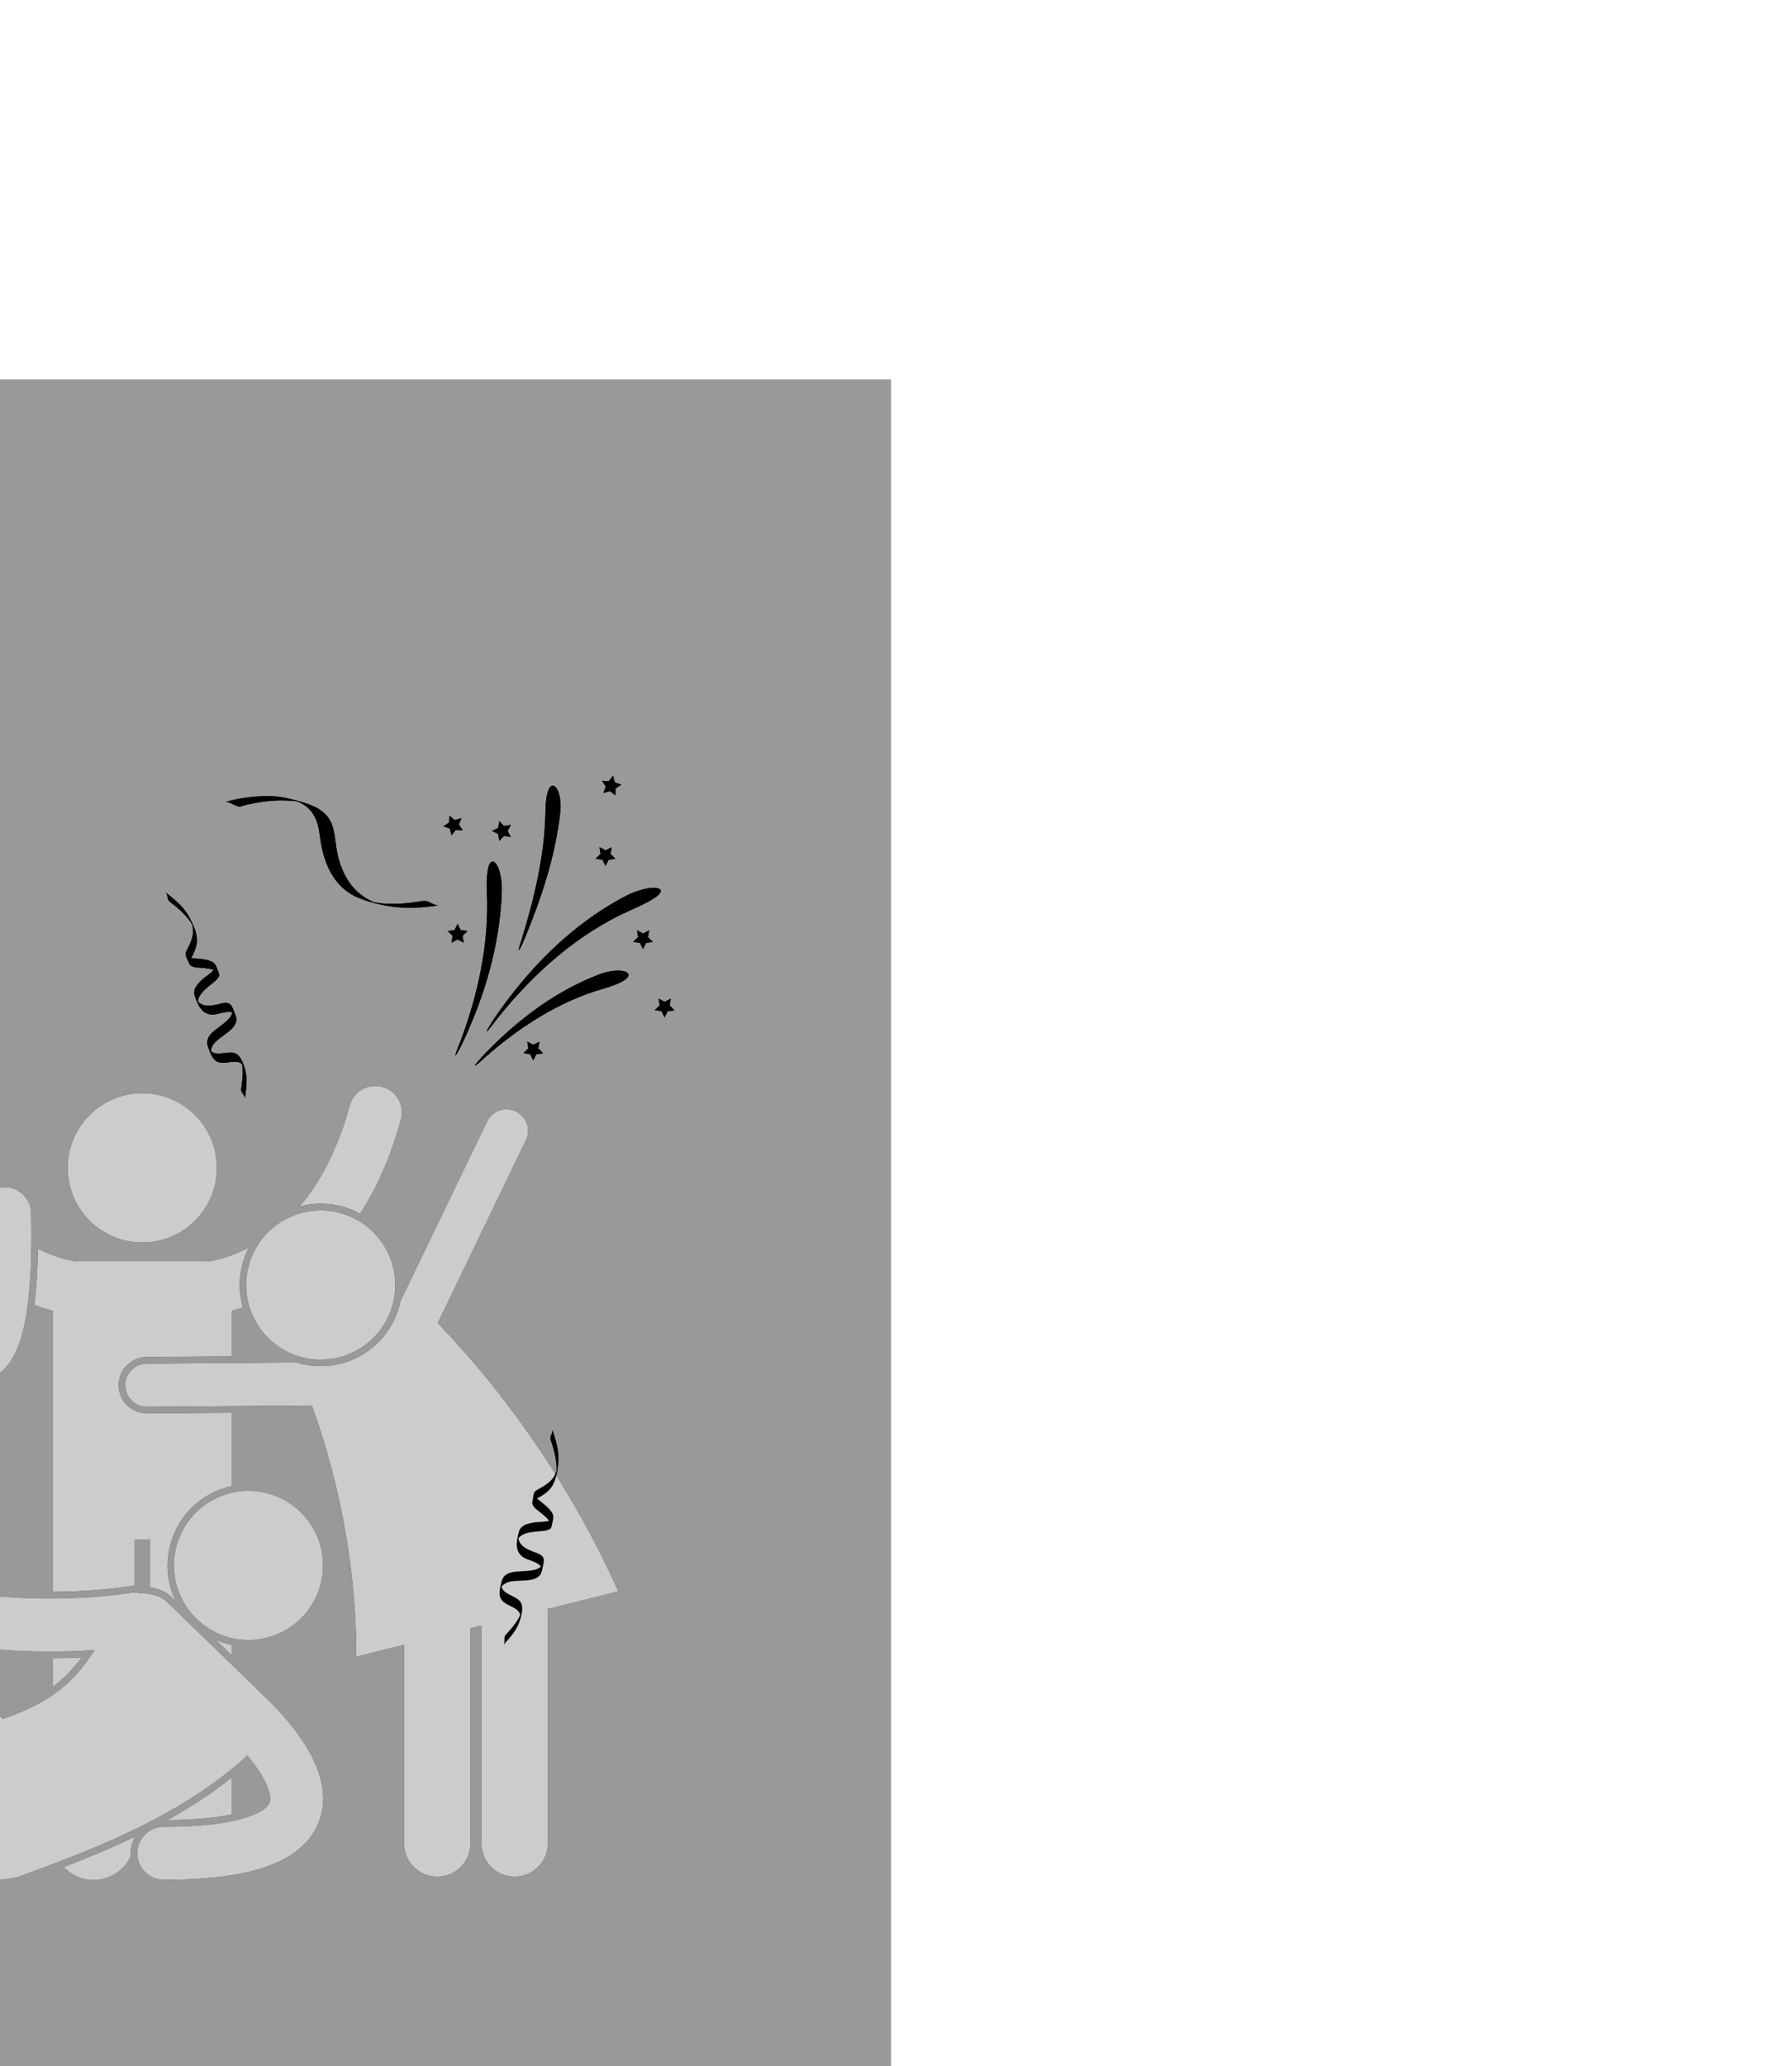 <?xml version="1.0" encoding="UTF-8" standalone="no"?>
<!-- Created with Inkscape (http://www.inkscape.org/) -->

<svg
   xmlns:dc="http://purl.org/dc/elements/1.1/"
   xmlns:cc="http://creativecommons.org/ns#"
   xmlns:rdf="http://www.w3.org/1999/02/22-rdf-syntax-ns#"
   xmlns:svg="http://www.w3.org/2000/svg"
   xmlns="http://www.w3.org/2000/svg"
   xmlns:sodipodi="http://sodipodi.sourceforge.net/DTD/sodipodi-0.dtd"
   xmlns:inkscape="http://www.inkscape.org/namespaces/inkscape"
   width="33.867mm"
   height="39.029mm"
   viewBox="0 0 120 138.291"
   id="svg5744"
   version="1.1"
   inkscape:version="0.91 r13725"
   sodipodi:docname="Meetups-category.svg"
   inkscape:export-filename="/run/media/firebird/Management/5-Repositories/Websites/cosmobird.github.io/assets/pics/frontpage/Meetups-category.png"
   inkscape:export-xdpi="90"
   inkscape:export-ydpi="90">
  <defs
     id="defs5746">
    <filter
       inkscape:collect="always"
       style="color-interpolation-filters:sRGB"
       id="filter14265"
       x="-0.051"
       width="1.102"
       y="-0.073"
       height="1.145">
      <feGaussianBlur
         inkscape:collect="always"
         stdDeviation="7.955"
         id="feGaussianBlur14267" />
    </filter>
    <filter
       inkscape:collect="always"
       style="color-interpolation-filters:sRGB"
       id="filter15071"
       x="-0.021"
       width="1.043"
       y="-0.028"
       height="1.055">
      <feGaussianBlur
         inkscape:collect="always"
         stdDeviation="1.109"
         id="feGaussianBlur15073" />
    </filter>
  </defs>
  <sodipodi:namedview
     id="base"
     pagecolor="#ffffff"
     bordercolor="#666666"
     borderopacity="1.0"
     inkscape:pageopacity="0.0"
     inkscape:pageshadow="2"
     inkscape:zoom="2.2763959"
     inkscape:cx="-30.895454"
     inkscape:cy="63.805595"
     inkscape:document-units="px"
     inkscape:current-layer="layer1"
     showgrid="false"
     inkscape:window-width="1366"
     inkscape:window-height="713"
     inkscape:window-x="0"
     inkscape:window-y="27"
     inkscape:window-maximized="1"
     showborder="false"
     fit-margin-top="0"
     fit-margin-left="0"
     fit-margin-right="0"
     fit-margin-bottom="0" />
  <g
     inkscape:label="Layer 1"
     inkscape:groupmode="layer"
     id="layer1"
     transform="translate(-164.617,-512.159)">
    <g
       id="g5597"
       transform="matrix(1.2,0,0,1.2,-678.952,702.204)" />
    <g
       id="g15950"
       inkscape:export-filename="/run/media/firebird/Management/5-Repositories/Websites/cosmobird.github.io/assets/pics/frontpage/g15950.png"
       inkscape:export-xdpi="90"
       inkscape:export-ydpi="90">
      <rect
         ry="0"
         rx="0"
         style="opacity:1;fill:#999999;fill-opacity:1;stroke:none;stroke-width:6.791;stroke-linecap:round;stroke-linejoin:round;stroke-miterlimit:4;stroke-dasharray:none;stroke-dashoffset:0;stroke-opacity:1"
         id="rect5453"
         width="120"
         height="120"
         x="104.287"
         y="537.56" />
      <g
         transform="matrix(0.728,0,0,0.728,24.398,185.245)"
         id="g15121">
        <g
           id="g15001"
           style="filter:url(#filter15071)">
          <g
             id="g15003"
             transform="matrix(0.159,0,0,0.159,124.255,469.511)">
            <path
               id="path15005"
               d="m 195.467,523.258 c 2.302,4.524 3.554,6.61 3.727,6.355 0.163,-0.24 -0.629,-2.552 -2.432,-6.923 -10.69,-27.975 -17.065,-57.896 -15.772,-87.258 0.374,-9.482 -0.343,-17.369 -3.117,-17.795 -2.662,-0.427 -5.864,7.593 -5.469,17.729 1.13,30.98 10.124,60.646 23.063,87.892 z"
               inkscape:connector-curvature="0" />
            <path
               id="path15007"
               d="m 116.192,482.877 c -8.668,-3.347 -16.61,-2.578 -16.986,0.095 -0.413,2.774 6.111,5.686 14.307,8.063 25.487,7.246 48.961,22.291 69.228,40.317 3.131,2.942 4.849,4.351 5.116,4.268 0.283,-0.087 -1.058,-1.844 -4.122,-5.274 -18.801,-19.862 -41.062,-37.311 -67.543,-47.469 z"
               inkscape:connector-curvature="0" />
            <path
               id="path15009"
               d="m 175.728,509.301 c 3.192,4.296 4.966,6.436 5.289,6.47 0.35,0.038 -0.994,-2.382 -4.142,-7.297 -19.399,-28.356 -44.169,-54.084 -75.58,-70.633 -10.253,-5.448 -20.07,-6.124 -20.756,-3.536 -0.755,2.725 7.193,6.879 17.062,11.286 30.688,13.475 56.988,36.925 78.127,63.71 z"
               inkscape:connector-curvature="0" />
            <path
               id="path15011"
               d="m 159.639,463.252 c 1.696,3.87 2.678,5.698 2.897,5.542 0.212,-0.151 -0.293,-2.169 -1.571,-6.035 -7.516,-24.213 -13.398,-49.323 -13.814,-74.128 -0.079,-7.98 -1.357,-14.494 -4.11,-14.826 -2.714,-0.341 -5.355,6.695 -4.463,15.29 2.935,26.138 11.275,50.577 21.061,74.157 z"
               inkscape:connector-curvature="0" />
            <polygon
               transform="translate(72.539,236.805)"
               id="polygon15013"
               points="125.5,226.01 129.039,227.871 128.363,223.93 131.227,221.139 127.27,220.564 125.5,216.979 123.73,220.564 119.773,221.139 122.637,223.93 121.961,227.871 " />
            <polygon
               transform="translate(72.539,236.805)"
               id="polygon15015"
               points="36.337,172.64 37.035,176.576 34.188,179.384 38.149,179.936 39.939,183.51 41.688,179.915 45.642,179.316 42.762,176.543 43.415,172.597 39.886,174.479 " />
            <polygon
               transform="translate(72.539,236.805)"
               id="polygon15017"
               points="37.332,140.167 41.167,141.298 39.732,137.566 41.995,134.269 38.001,134.479 35.564,131.31 34.53,135.171 30.762,136.51 34.117,138.688 34.226,142.683 " />
            <polygon
               transform="translate(72.539,236.805)"
               id="polygon15019"
               points="18.251,231.595 20,228 23.953,227.401 21.073,224.627 21.727,220.682 18.197,222.564 14.648,220.725 15.347,224.661 12.5,227.469 16.461,228.021 " />
            <polygon
               transform="translate(72.539,236.805)"
               id="polygon15021"
               points="7.5,267.5 11.453,266.901 8.573,264.127 9.227,260.182 5.697,262.064 2.148,260.225 2.847,264.161 0,266.969 3.961,267.521 5.751,271.095 " />
            <polygon
               transform="translate(72.539,236.805)"
               id="polygon15023"
               points="81.751,295.967 83.5,292.372 87.453,291.773 84.573,289 85.227,285.054 81.697,286.936 78.148,285.097 78.847,289.033 76,291.841 79.961,292.393 " />
            <polygon
               transform="translate(72.539,236.805)"
               id="polygon15025"
               points="126.535,162.633 129.005,165.777 129.998,161.904 133.752,160.527 130.375,158.385 130.225,154.39 127.146,156.939 123.299,155.847 124.771,159.565 122.545,162.885 " />
            <polygon
               transform="translate(72.539,236.805)"
               id="polygon15027"
               points="98.632,160.414 94.689,159.747 96.558,163.282 94.706,166.825 98.646,166.14 101.442,168.997 102.009,165.039 105.59,163.26 102,161.5 101.416,157.544 " />
            <g
               transform="translate(72.539,236.805)"
               id="g15029">
              <path
                 inkscape:connector-curvature="0"
                 d="M 150.906,97.576 C 149.199,80.378 135.028,69.581 120.249,63.18 c -7.088,-3.071 -13.156,-6.224 -16.563,-13.542 -0.63,-1.354 -1.04,-2.801 -1.4,-4.245 -0.18,-0.718 -0.284,-1.655 -0.345,-2.552 0.361,-2.628 0.969,-5.23 1.663,-7.777 C 105.992,26.305 110.028,17.608 115,10 c 1.548,-2.369 -1.503,-7.7 0,-10 -4.831,7.393 -8.588,15.714 -11.133,24.15 -1.893,6.271 -2.366,12.488 -2.366,18.995 0,6.626 0.041,12.965 3.426,18.891 4.149,7.266 12.029,9.524 19.118,12.857 7.794,3.664 15.012,8.742 20.241,15.649 2.266,2.993 3.909,6.399 5.108,9.942 0.551,1.629 0.907,3.316 1.218,5.004 0.114,0.622 0.197,1.25 0.268,1.88 -0.006,0.076 -0.012,0.152 -0.02,0.226 -1.005,10.136 -5.034,19.872 -9.526,28.905 -1.344,2.701 1.313,7.359 0,10 7.765,-15.611 11.299,-31.52 9.572,-48.923 z M 101.86,40.207 c 0.002,-0.375 0.01,-0.44 0,0 l 0,0 z m 49.044,66.785 c -0.344,-5.59 0.129,-2.531 0,0 l 0,0 z"
                 id="path15031" />
              <path
                 inkscape:connector-curvature="0"
                 d="m 214.18,117.666 c 3.203,-7.209 2.597,-16.096 2.187,-23.76 C 215.723,81.825 209.929,70.275 204,60.002 c 1.424,2.466 -1.461,7.468 0,10 4.634,8.028 8.728,16.4 11.028,25.416 0.402,1.578 0.695,3.182 0.949,4.789 0.036,0.228 0.066,0.477 0.092,0.735 -0.264,1.692 -0.669,3.363 -1.213,4.984 -2.426,7.237 -8.084,12.001 -13.745,16.702 -1.438,1.193 -3.362,2.646 -3.703,4.61 -0.439,2.527 -0.079,5.402 -0.064,7.948 0.008,1.39 -0.172,2.78 0.565,4.008 2.351,3.914 8.84,6.047 12.408,8.279 2.005,1.254 5.164,3.021 7.607,5.198 -3.792,2.043 -9.614,2.938 -12.143,3.708 -6.586,2.006 -15.809,5.013 -16.448,13.121 -0.815,10.333 -0.94,21.186 10.145,25.392 4.376,1.66 14.528,1.636 18.701,5.639 -0.478,0.668 -1.034,1.281 -1.621,1.846 -1.954,1.884 -4.625,2.978 -7.134,3.887 -6.098,2.211 -12.616,2.982 -18.706,5.238 -5.38,1.993 -9.29,5.54 -9.578,11.507 -0.246,5.096 -1.135,12.169 1.763,16.748 3.928,6.208 13.474,5.908 19.314,9.32 1.428,0.833 2.608,1.98 3.487,3.375 0.218,0.346 0.39,0.715 0.541,1.093 -1.942,8.35 -6.924,16.296 -11.247,23.454 -1.494,2.475 1.454,7.592 0,10 4.974,-8.235 10.625,-17.36 11.908,-27.1 0.655,-4.982 1.316,-12.349 -0.98,-17.048 -3.553,-7.27 -14.939,-6.373 -20.834,-10.775 -1.318,-0.984 -2.274,-2.299 -2.944,-3.775 0.37,-0.759 0.832,-1.475 1.35,-2.142 3.916,-5.051 11.989,-6.232 17.777,-7.629 5.968,-1.439 13.268,-2.855 17.048,-8.199 1.66,-2.347 1.703,-5.226 1.719,-7.976 0.019,-3.132 0.706,-7.21 -0.545,-10.193 -1.782,-4.251 -9.373,-4.683 -13.143,-5.451 -5.758,-1.173 -11.883,-2.82 -15.183,-8.105 -0.472,-0.757 -0.799,-1.588 -1.064,-2.438 0.821,-1.948 2.425,-3.491 4.091,-4.728 4.276,-3.177 9.85,-4.567 14.878,-6.041 3.714,-1.089 8.48,-1.953 11.365,-4.743 0.708,-0.686 0.918,-1.495 0.983,-2.362 0,-0.001 0,-0.001 0,-0.002 0.035,-0.474 0.029,-0.963 0.035,-1.461 0.033,-2.992 0.634,-6.682 -0.251,-9.594 -1.744,-5.741 -11.092,-9.969 -15.686,-12.659 -1.041,-0.609 -2.681,-1.349 -4.217,-2.277 0.981,-0.756 1.96,-1.435 2.687,-2.037 4.244,-3.513 7.93,-7.516 10.188,-12.598 z m 2.019,-12.748 c -0.004,0.029 -0.007,0.058 -0.01,0.086 -0.004,-0.121 -0.002,-0.521 0.015,-1.308 0.007,0.567 0.001,1.014 -0.005,1.222 z m -9.285,151.104 c 0.247,1.826 0.033,3.62 0,0 l 0,0 z"
                 id="path15033" />
            </g>
          </g>
          <g
             id="g15035"
             transform="matrix(-1,0,0,1,462.275,-9.225)">
            <path
               inkscape:connector-curvature="0"
               d="m 227.18,554.303 c 0.366,0.72 0.565,1.052 0.593,1.011 0.026,-0.038 -0.1,-0.406 -0.387,-1.101 -1.701,-4.451 -2.715,-9.212 -2.509,-13.883 0.059,-1.509 -0.055,-2.764 -0.496,-2.831 -0.424,-0.068 -0.933,1.208 -0.87,2.821 0.18,4.929 1.611,9.649 3.669,13.984 z"
               id="path15037" />
            <path
               inkscape:connector-curvature="0"
               d="m 214.566,547.878 c -1.379,-0.533 -2.643,-0.41 -2.703,0.015 -0.066,0.441 0.972,0.905 2.276,1.283 4.055,1.153 7.79,3.547 11.015,6.415 0.498,0.468 0.772,0.692 0.814,0.679 0.045,-0.014 -0.168,-0.293 -0.656,-0.839 -2.991,-3.16 -6.533,-5.936 -10.747,-7.553 z"
               id="path15039" />
            <path
               inkscape:connector-curvature="0"
               d="m 224.039,552.082 c 0.508,0.684 0.79,1.024 0.842,1.029 0.056,0.006 -0.158,-0.379 -0.659,-1.161 -3.087,-4.512 -7.028,-8.605 -12.025,-11.238 -1.631,-0.867 -3.193,-0.974 -3.302,-0.563 -0.12,0.434 1.144,1.095 2.715,1.796 4.883,2.144 9.067,5.875 12.431,10.137 z"
               id="path15041" />
            <path
               inkscape:connector-curvature="0"
               d="m 221.479,544.755 c 0.27,0.616 0.426,0.907 0.461,0.882 0.034,-0.024 -0.047,-0.345 -0.25,-0.96 -1.196,-3.852 -2.132,-7.848 -2.198,-11.794 -0.013,-1.27 -0.216,-2.306 -0.654,-2.359 -0.432,-0.054 -0.852,1.065 -0.71,2.433 0.467,4.159 1.794,8.047 3.351,11.799 z"
               id="path15043" />
            <polygon
               points="125.5,216.979 123.73,220.564 119.773,221.139 122.637,223.93 121.961,227.871 125.5,226.01 129.039,227.871 128.363,223.93 131.227,221.139 127.27,220.564 "
               id="polygon15045"
               transform="matrix(0.159,0,0,0.159,207.621,508.726)" />
            <polygon
               points="41.688,179.915 45.642,179.316 42.762,176.543 43.415,172.597 39.886,174.479 36.337,172.64 37.035,176.576 34.188,179.384 38.149,179.936 39.939,183.51 "
               id="polygon15047"
               transform="matrix(0.159,0,0,0.159,207.621,508.726)" />
            <polygon
               points="35.564,131.31 34.53,135.171 30.762,136.51 34.117,138.688 34.226,142.683 37.332,140.167 41.167,141.298 39.732,137.566 41.995,134.269 38.001,134.479 "
               id="polygon15049"
               transform="matrix(0.159,0,0,0.159,207.621,508.726)" />
            <polygon
               points="18.197,222.564 14.648,220.725 15.347,224.661 12.5,227.469 16.461,228.021 18.251,231.595 20,228 23.953,227.401 21.073,224.627 21.727,220.682 "
               id="polygon15051"
               transform="matrix(0.159,0,0,0.159,207.621,508.726)" />
            <polygon
               points="2.148,260.225 2.847,264.161 0,266.969 3.961,267.521 5.751,271.095 7.5,267.5 11.453,266.901 8.573,264.127 9.227,260.182 5.697,262.064 "
               id="polygon15053"
               transform="matrix(0.159,0,0,0.159,207.621,508.726)" />
            <polygon
               points="81.697,286.936 78.148,285.097 78.847,289.033 76,291.841 79.961,292.393 81.751,295.967 83.5,292.372 87.453,291.773 84.573,289 85.227,285.054 "
               id="polygon15055"
               transform="matrix(0.159,0,0,0.159,207.621,508.726)" />
            <polygon
               points="130.225,154.39 127.146,156.939 123.299,155.847 124.771,159.565 122.545,162.885 126.535,162.633 129.005,165.777 129.998,161.904 133.752,160.527 130.375,158.385 "
               id="polygon15057"
               transform="matrix(0.159,0,0,0.159,207.621,508.726)" />
            <polygon
               points="101.442,168.997 102.009,165.039 105.59,163.26 102,161.5 101.416,157.544 98.632,160.414 94.689,159.747 96.558,163.282 94.706,166.825 98.646,166.14 "
               id="polygon15059"
               transform="matrix(0.159,0,0,0.159,207.621,508.726)" />
            <path
               inkscape:connector-curvature="0"
               d="m 236.631,540.856 c 2.363,-0.925 3.3,-3.295 3.59,-5.571 0.139,-1.092 0.332,-2.047 1.226,-2.807 0.165,-0.141 0.353,-0.255 0.542,-0.362 0.094,-0.053 0.222,-0.105 0.347,-0.15 0.387,-0.057 0.781,-0.078 1.17,-0.086 1.339,-0.026 2.739,0.175 4.023,0.548 0.4,0.116 1.027,-0.515 1.415,-0.402 -1.248,-0.362 -2.582,-0.54 -3.882,-0.549 -0.967,-0.006 -1.866,0.179 -2.787,0.441 -0.938,0.267 -1.833,0.528 -2.531,1.228 -0.855,0.859 -0.846,2.026 -1.022,3.128 -0.194,1.212 -0.611,2.402 -1.371,3.394 -0.329,0.43 -0.743,0.791 -1.194,1.098 -0.208,0.141 -0.431,0.257 -0.657,0.368 -0.083,0.041 -0.169,0.077 -0.255,0.112 -0.011,0.003 -0.022,0.004 -0.033,0.006 -1.477,0.271 -3.023,0.112 -4.488,-0.138 -0.438,-0.075 -0.987,0.475 -1.415,0.402 2.533,0.432 4.932,0.275 7.324,-0.661 z m 6.074,-9.006 c 0.053,-0.015 0.063,-0.016 0,0 l 0,0 z m -7.407,9.385 c 0.777,-0.272 0.364,-0.084 0,0 l 0,0 z"
               id="path15061" />
          </g>
          <path
             id="path15063"
             d="m 210.721,535.494 c 0.007,-0.704 -0.357,-1.411 -0.661,-2.024 -0.48,-0.967 -1.363,-1.709 -2.213,-2.341 0.204,0.152 0.144,0.664 0.354,0.819 0.664,0.494 1.295,1.035 1.803,1.692 0.089,0.115 0.169,0.236 0.247,0.359 0.011,0.018 0.022,0.037 0.033,0.057 0.038,0.148 0.064,0.299 0.077,0.451 0.057,0.679 -0.238,1.269 -0.535,1.855 -0.076,0.149 -0.182,0.336 -0.14,0.509 0.053,0.223 0.185,0.445 0.276,0.654 0.05,0.114 0.084,0.234 0.188,0.308 0.331,0.238 0.938,0.183 1.31,0.239 0.209,0.032 0.53,0.065 0.807,0.157 -0.238,0.302 -0.684,0.581 -0.864,0.733 -0.469,0.397 -1.118,0.97 -0.884,1.657 0.299,0.875 0.672,1.769 1.729,1.722 0.417,-0.019 1.248,-0.38 1.732,-0.199 -0.016,0.072 -0.039,0.142 -0.068,0.209 -0.093,0.223 -0.274,0.408 -0.447,0.571 -0.421,0.397 -0.928,0.691 -1.347,1.091 -0.37,0.354 -0.565,0.783 -0.378,1.282 0.16,0.426 0.337,1.037 0.737,1.31 0.541,0.37 1.313,0.007 1.912,0.081 0.146,0.018 0.284,0.07 0.405,0.153 0.03,0.021 0.057,0.045 0.083,0.07 0.136,0.753 0.009,1.58 -0.092,2.32 -0.035,0.256 0.388,0.571 0.354,0.819 0.116,-0.851 0.257,-1.798 0.017,-2.642 -0.123,-0.431 -0.329,-1.058 -0.683,-1.362 -0.548,-0.47 -1.45,0.006 -2.088,-0.146 -0.143,-0.034 -0.268,-0.108 -0.375,-0.205 0.003,-0.075 0.016,-0.15 0.035,-0.223 0.142,-0.552 0.762,-0.935 1.187,-1.254 0.438,-0.329 0.986,-0.703 1.107,-1.275 0.053,-0.251 -0.045,-0.488 -0.141,-0.714 -0.109,-0.257 -0.197,-0.616 -0.405,-0.816 -0.296,-0.285 -0.934,-0.052 -1.27,0.018 -0.513,0.108 -1.073,0.189 -1.531,-0.127 -0.065,-0.045 -0.122,-0.102 -0.173,-0.162 -0.002,-0.189 0.075,-0.372 0.168,-0.532 0.238,-0.412 0.646,-0.723 1.005,-1.021 0.266,-0.221 0.626,-0.46 0.763,-0.791 0.034,-0.081 0.022,-0.155 -0.003,-0.228 -4e-5,-8e-5 -4e-5,-8e-5 -7e-5,-1.6e-4 -0.014,-0.04 -0.031,-0.08 -0.049,-0.121 -0.103,-0.246 -0.184,-0.57 -0.36,-0.777 -0.346,-0.409 -1.261,-0.424 -1.733,-0.482 -0.107,-0.013 -0.267,-0.016 -0.426,-0.037 0.054,-0.097 0.11,-0.187 0.148,-0.262 0.223,-0.438 0.384,-0.896 0.389,-1.393 z m -0.285,-1.116 c 8.5e-4,0.003 0.001,0.005 0.002,0.008 -0.005,-0.01 -0.019,-0.043 -0.045,-0.108 0.021,0.046 0.036,0.083 0.043,0.1 z m 4.584,12.71 c 0.085,0.141 0.131,0.295 0,0 l 0,0 z"
             inkscape:connector-curvature="0" />
          <path
             inkscape:connector-curvature="0"
             d="m 136.553,585.996 c 0.498,-0.498 0.732,-1.257 0.944,-1.909 0.334,-1.027 0.221,-2.175 0.057,-3.22 0.04,0.251 -0.361,0.575 -0.321,0.833 0.129,0.817 0.201,1.646 0.104,2.47 -0.017,0.144 -0.044,0.287 -0.074,0.429 -0.005,0.02 -0.01,0.042 -0.016,0.064 -0.076,0.132 -0.164,0.259 -0.261,0.376 -0.434,0.525 -1.058,0.74 -1.68,0.95 -0.158,0.053 -0.365,0.113 -0.456,0.265 -0.118,0.196 -0.18,0.447 -0.26,0.66 -0.044,0.116 -0.104,0.226 -0.082,0.352 0.07,0.401 0.542,0.787 0.768,1.087 0.127,0.169 0.333,0.417 0.467,0.677 -0.381,0.049 -0.895,-0.064 -1.13,-0.081 -0.613,-0.044 -1.477,-0.089 -1.791,0.566 -0.399,0.835 -0.758,1.734 0.031,2.44 0.311,0.279 1.158,0.602 1.377,1.069 -0.061,0.04 -0.127,0.074 -0.194,0.102 -0.223,0.094 -0.481,0.1 -0.719,0.095 -0.579,-0.011 -1.146,-0.156 -1.726,-0.163 -0.512,-0.006 -0.951,0.164 -1.167,0.651 -0.184,0.417 -0.485,0.977 -0.39,1.451 0.128,0.643 0.933,0.924 1.31,1.395 0.092,0.115 0.154,0.249 0.182,0.393 0.007,0.036 0.01,0.072 0.01,0.108 -0.429,0.633 -1.099,1.135 -1.689,1.593 -0.204,0.158 -0.122,0.679 -0.321,0.833 0.678,-0.526 1.442,-1.105 1.861,-1.875 0.214,-0.394 0.506,-0.986 0.465,-1.451 -0.063,-0.719 -1.04,-1.01 -1.39,-1.565 -0.078,-0.124 -0.116,-0.264 -0.124,-0.409 0.055,-0.052 0.117,-0.096 0.181,-0.135 0.488,-0.295 1.198,-0.135 1.725,-0.066 0.543,0.071 1.197,0.188 1.683,-0.136 0.213,-0.142 0.309,-0.381 0.399,-0.609 0.102,-0.26 0.29,-0.578 0.281,-0.866 -0.012,-0.411 -0.631,-0.691 -0.92,-0.875 -0.442,-0.282 -0.899,-0.616 -1.005,-1.162 -0.015,-0.078 -0.016,-0.158 -0.01,-0.237 0.131,-0.136 0.314,-0.213 0.492,-0.263 0.458,-0.128 0.967,-0.065 1.433,-0.026 0.344,0.028 0.769,0.109 1.099,-0.031 0.081,-0.034 0.124,-0.095 0.158,-0.165 3e-5,-8e-5 3e-5,-8e-5 6e-5,-1.6e-4 0.018,-0.038 0.034,-0.079 0.05,-0.121 0.099,-0.248 0.267,-0.536 0.287,-0.807 0.039,-0.534 -0.604,-1.186 -0.901,-1.557 -0.067,-0.084 -0.18,-0.198 -0.278,-0.325 0.106,-0.032 0.209,-0.057 0.289,-0.084 0.466,-0.157 0.901,-0.372 1.252,-0.723 z m 0.577,-0.997 c -0.001,0.003 -0.003,0.004 -0.004,0.007 0.003,-0.011 0.017,-0.043 0.043,-0.109 -0.018,0.047 -0.032,0.084 -0.04,0.102 z m -5.618,12.288 c -0.038,0.16 -0.113,0.303 0,0 l 0,0 z"
             id="path15065" />
          <path
             id="path15067"
             d="m 243.365,585.75 c 0.398,-0.581 0.49,-1.37 0.579,-2.049 0.14,-1.071 -0.18,-2.178 -0.533,-3.176 0.085,0.24 -0.25,0.632 -0.163,0.877 0.276,0.78 0.499,1.581 0.554,2.41 0.01,0.145 0.009,0.291 0.005,0.436 -10e-4,0.021 -0.002,0.043 -0.004,0.066 -0.051,0.144 -0.113,0.284 -0.188,0.418 -0.331,0.596 -0.905,0.922 -1.478,1.242 -0.146,0.081 -0.338,0.177 -0.4,0.344 -0.08,0.215 -0.095,0.473 -0.135,0.696 -0.022,0.122 -0.06,0.241 -0.016,0.361 0.143,0.382 0.677,0.675 0.954,0.928 0.156,0.143 0.404,0.349 0.583,0.58 -0.366,0.118 -0.891,0.101 -1.126,0.128 -0.611,0.069 -1.469,0.183 -1.657,0.884 -0.24,0.893 -0.427,1.844 0.477,2.393 0.357,0.217 1.248,0.38 1.549,0.799 -0.053,0.051 -0.112,0.096 -0.172,0.136 -0.202,0.133 -0.454,0.186 -0.689,0.225 -0.571,0.095 -1.156,0.056 -1.727,0.155 -0.504,0.088 -0.905,0.335 -1.028,0.854 -0.104,0.443 -0.298,1.049 -0.118,1.498 0.244,0.609 1.086,0.737 1.543,1.132 0.112,0.096 0.197,0.216 0.251,0.353 0.013,0.034 0.023,0.069 0.03,0.105 -0.306,0.701 -0.873,1.317 -1.369,1.875 -0.171,0.193 0.004,0.69 -0.163,0.877 0.571,-0.642 1.215,-1.35 1.486,-2.184 0.138,-0.427 0.316,-1.062 0.191,-1.512 -0.193,-0.696 -1.207,-0.803 -1.653,-1.285 -0.1,-0.108 -0.162,-0.239 -0.197,-0.379 0.044,-0.061 0.097,-0.116 0.153,-0.166 0.426,-0.38 1.153,-0.352 1.684,-0.38 0.547,-0.029 1.211,-0.035 1.629,-0.442 0.184,-0.179 0.235,-0.431 0.281,-0.672 0.053,-0.274 0.179,-0.621 0.118,-0.903 -0.087,-0.402 -0.746,-0.564 -1.065,-0.692 -0.486,-0.197 -0.997,-0.441 -1.2,-0.958 -0.029,-0.074 -0.044,-0.152 -0.054,-0.231 0.103,-0.158 0.27,-0.267 0.436,-0.348 0.427,-0.209 0.939,-0.24 1.404,-0.288 0.344,-0.035 0.776,-0.033 1.074,-0.231 0.073,-0.049 0.105,-0.116 0.125,-0.191 1e-5,-9e-5 1e-5,-9e-5 3e-5,-1.7e-4 0.011,-0.041 0.019,-0.084 0.027,-0.128 0.052,-0.262 0.164,-0.576 0.134,-0.846 -0.06,-0.532 -0.811,-1.055 -1.17,-1.366 -0.081,-0.07 -0.213,-0.162 -0.333,-0.268 0.098,-0.05 0.195,-0.094 0.269,-0.135 0.43,-0.239 0.818,-0.53 1.099,-0.94 z m 0.385,-1.086 c -4.3e-4,0.003 -0.002,0.004 -0.003,0.008 10e-4,-0.011 0.008,-0.046 0.022,-0.115 -0.009,0.05 -0.016,0.089 -0.02,0.107 z m -3.274,13.108 c -0.008,0.164 -0.056,0.318 0,0 l 0,0 z"
             inkscape:connector-curvature="0" />
          <path
             inkscape:connector-curvature="0"
             d="m 189.748,592.658 c 0.305,-0.445 0.376,-1.051 0.444,-1.571 0.107,-0.821 -0.138,-1.67 -0.409,-2.435 0.065,0.184 -0.191,0.484 -0.125,0.673 0.212,0.598 0.383,1.212 0.425,1.848 0.008,0.111 0.007,0.223 0.004,0.334 -7.6e-4,0.016 -0.002,0.033 -0.003,0.051 -0.039,0.111 -0.087,0.218 -0.144,0.32 -0.254,0.457 -0.694,0.707 -1.133,0.952 -0.112,0.062 -0.259,0.136 -0.307,0.264 -0.061,0.165 -0.073,0.362 -0.104,0.534 -0.017,0.094 -0.046,0.185 -0.012,0.277 0.109,0.293 0.519,0.517 0.731,0.712 0.119,0.109 0.31,0.268 0.447,0.445 -0.281,0.09 -0.683,0.078 -0.863,0.098 -0.468,0.053 -1.126,0.14 -1.27,0.678 -0.184,0.685 -0.328,1.414 0.366,1.835 0.274,0.166 0.957,0.291 1.188,0.613 -0.041,0.039 -0.086,0.073 -0.132,0.104 -0.155,0.102 -0.348,0.143 -0.528,0.172 -0.438,0.073 -0.886,0.043 -1.324,0.119 -0.387,0.067 -0.694,0.257 -0.788,0.655 -0.08,0.34 -0.228,0.805 -0.09,1.149 0.187,0.467 0.833,0.565 1.183,0.868 0.086,0.074 0.151,0.166 0.192,0.271 0.01,0.026 0.018,0.053 0.023,0.08 -0.235,0.538 -0.669,1.01 -1.049,1.438 -0.131,0.148 0.003,0.529 -0.125,0.673 0.437,-0.492 0.931,-1.035 1.139,-1.675 0.106,-0.327 0.243,-0.814 0.147,-1.159 -0.148,-0.533 -0.925,-0.615 -1.267,-0.985 -0.076,-0.083 -0.124,-0.183 -0.151,-0.291 0.034,-0.047 0.074,-0.089 0.118,-0.127 0.326,-0.291 0.884,-0.27 1.291,-0.291 0.419,-0.022 0.928,-0.026 1.249,-0.339 0.141,-0.137 0.18,-0.33 0.215,-0.515 0.041,-0.21 0.137,-0.476 0.091,-0.693 -0.067,-0.308 -0.572,-0.432 -0.816,-0.531 -0.373,-0.151 -0.764,-0.338 -0.92,-0.735 -0.022,-0.057 -0.034,-0.117 -0.041,-0.177 0.079,-0.121 0.207,-0.205 0.334,-0.267 0.327,-0.16 0.72,-0.184 1.076,-0.221 0.263,-0.027 0.595,-0.026 0.824,-0.177 0.056,-0.037 0.08,-0.089 0.096,-0.147 1e-5,-7e-5 1e-5,-7e-5 2e-5,-1.3e-4 0.008,-0.032 0.014,-0.064 0.021,-0.098 0.04,-0.201 0.126,-0.442 0.103,-0.649 -0.046,-0.408 -0.622,-0.809 -0.897,-1.047 -0.062,-0.054 -0.164,-0.124 -0.255,-0.206 0.075,-0.039 0.15,-0.072 0.206,-0.104 0.329,-0.183 0.627,-0.407 0.843,-0.72 z m 0.295,-0.833 c -3.3e-4,0.002 -0.002,0.003 -0.002,0.006 7.7e-4,-0.008 0.006,-0.035 0.017,-0.088 -0.007,0.038 -0.013,0.068 -0.016,0.082 z m -2.51,10.05 c -0.006,0.126 -0.043,0.244 0,0 l 0,0 z"
             id="path15069" />
        </g>
        <g
           id="g15075">
          <g
             id="g13417"
             transform="matrix(0.305,0,0,0.305,135.572,541.838)"
             style="fill:#1a1a1a;filter:url(#filter14265)">
            <path
               inkscape:connector-curvature="0"
               d="m 227.6,249.788 0,-0.24 c -6.927,3.311 -14.083,6.273 -21.376,9.079 2.256,2.405 5.454,3.916 9.011,3.916 4.976,0 9.253,-2.944 11.215,-7.181 -0.024,-0.289 -0.044,-0.58 -0.044,-0.875 -0.001,-1.7 0.44,-3.295 1.194,-4.699 z"
               id="path13419"
               style="fill:#1a1a1a" />
            <path
               inkscape:connector-curvature="0"
               d="m 283.797,58.646 c 4.286,0 8.311,1.098 11.815,3.025 4.899,-7.574 9.209,-16.926 12.3,-28.406 1.159,-4.263 -1.359,-8.658 -5.621,-9.817 -4.265,-1.159 -8.66,1.359 -9.817,5.621 -3.848,13.996 -9.325,23.646 -15.108,30.438 1.733,-0.471 3.542,-0.764 5.41,-0.841 0.341,-0.014 0.682,-0.02 1.021,-0.02 z"
               id="path13421"
               style="fill:#1a1a1a" />
            <path
               inkscape:connector-curvature="0"
               d="m 167.358,29.07 c -1.159,-4.265 -5.555,-6.78 -9.819,-5.622 -1.728,0.469 -3.162,1.477 -4.188,2.786 7.728,4.127 12.999,12.272 12.999,21.626 0,4.399 -1.172,8.528 -3.21,12.101 4.634,7.556 9.858,13.433 15.118,17.926 0.142,-2.907 0.228,-6.261 0.222,-10.14 0,-1.865 -0.023,-3.836 -0.058,-5.903 -0.034,-1.971 0.504,-3.867 1.534,-5.498 -4.839,-6.54 -9.315,-15.319 -12.598,-27.276 z"
               id="path13423"
               style="fill:#1a1a1a" />
            <path
               inkscape:connector-curvature="0"
               d="m 256.605,194.544 0.356,0.345 0,-3.187 c -1.731,-0.371 -3.408,-0.93 -5.008,-1.656 l 4.652,4.498 z"
               id="path13425"
               style="fill:#1a1a1a" />
            <path
               inkscape:connector-curvature="0"
               d="m 222.768,113.446 c -0.033,-4.687 3.75,-8.528 8.435,-8.568 l 25.76,-0.197 0,-13.756 c 1.02,-0.266 2.122,-0.59 3.284,-0.97 -0.531,-1.851 -0.854,-3.795 -0.938,-5.805 -0.181,-4.414 0.83,-8.603 2.736,-12.267 -3.609,1.878 -6.858,2.981 -9.305,3.606 -1.135,0.292 -2.091,0.481 -2.831,0.604 -0.223,-0.02 -0.447,-0.034 -0.675,-0.034 l -38.634,0 c -0.227,0 -0.451,0.014 -0.674,0.034 -2.23,-0.373 -6.479,-1.363 -11.484,-3.868 -0.11,6.561 -0.463,12.159 -1.067,16.959 2,0.744 3.85,1.311 5.497,1.741 l 0,84.756 c 12.668,-0.072 21.621,-1.444 22.624,-1.605 l 0.313,-0.049 c 0.58,-0.104 1.163,-0.152 1.741,-0.152 0.017,0 0.033,0.002 0.05,0.002 l 0,-13.97 4.635,0 0,14.419 c 2.299,0.376 4.694,1.212 6.295,2.738 l 1.516,1.465 c -2.583,-5.247 -3.206,-11.175 -1.73,-16.899 1.633,-6.336 5.637,-11.654 11.272,-14.98 2.299,-1.355 4.793,-2.314 7.375,-2.862 l 0,-22.107 -25.625,0.196 c -4.722,0.002 -8.533,-3.782 -8.57,-8.431 z"
               id="path13427"
               style="fill:#1a1a1a" />
            <path
               inkscape:connector-curvature="0"
               d="m 256.962,242.759 0,-11.171 c -6.147,4.889 -12.673,9.128 -19.492,12.894 9.243,-0.046 15.449,-0.852 19.492,-1.723 z"
               id="path13429"
               style="fill:#1a1a1a" />
            <path
               inkscape:connector-curvature="0"
               d="m 211.605,195.457 c -2.898,0.138 -5.82,0.207 -8.734,0.22 l 0,8.642 c 3.346,-2.482 6.193,-5.382 8.734,-8.862 z"
               id="path13431"
               style="fill:#1a1a1a" />
            <circle
               cx="229.916"
               cy="47.86"
               r="22.5"
               id="circle13433"
               style="fill:#1a1a1a" />
            <path
               inkscape:connector-curvature="0"
               d="m 345.621,39.52 c 1.56,-3.232 0.204,-7.118 -3.028,-8.678 -3.234,-1.563 -7.117,-0.205 -8.68,3.027 l -26.127,54.144 c -2.19,10.786 -11.516,19.128 -22.994,19.601 -0.342,0.014 -0.686,0.022 -1.027,0.022 -2.544,0 -4.995,-0.389 -7.301,-1.105 l -45.244,0.348 c -3.589,0.028 -6.479,2.961 -6.451,6.55 0.028,3.57 2.932,6.448 6.497,6.449 0.019,0 0.037,0 0.056,-0.001 l 49.75,-0.382 c 9.053,25.168 13.381,50.846 13.395,75.721 4.803,-1.197 9.607,-2.394 14.41,-3.59 l 0,59.912 c 0,5.523 4.477,10 10,10 5.521,0 10,-4.477 10,-10 l 0,-64.896 c 1.11,-0.276 2.222,-0.554 3.332,-0.83 l 0,65.726 c 0,5.523 4.477,10 10,10 5.522,0 10,-4.477 10,-10 l 0,-70.708 c 7.091,-1.767 14.183,-3.533 21.273,-5.3 -13.873,-30.767 -32.511,-57.979 -54.456,-80.894 L 345.621,39.52 Z"
               id="path13435"
               style="fill:#1a1a1a" />
            <circle
               r="22.495"
               transform="matrix(0.999,-0.041,0.041,0.999,-3.184,11.763)"
               cx="283.784"
               cy="83.141"
               id="circle13437"
               style="fill:#1a1a1a" />
            <path
               inkscape:connector-curvature="0"
               d="m 158.022,225.414 c 0.627,0.09 1.243,0.185 1.855,0.283 l -1.472,-1.243 -0.383,0.96 z"
               id="path13439"
               style="fill:#1a1a1a" />
            <path
               inkscape:connector-curvature="0"
               d="m 158.38,254.861 c 2.2,4.79 7.325,7.809 12.825,7.095 1.687,-0.219 3.249,-0.768 4.631,-1.573 -2.587,-1.135 -4.963,-2.156 -5.771,-2.438 -3.004,-1.042 -6.934,-2.174 -11.685,-3.084 z"
               id="path13441"
               style="fill:#1a1a1a" />
            <path
               inkscape:connector-curvature="0"
               d="m 165.018,192.08 10.777,9.102 -0.959,-7.395 c -3.329,-0.481 -6.607,-1.044 -9.818,-1.707 z"
               id="path13443"
               style="fill:#1a1a1a" />
            <path
               inkscape:connector-curvature="0"
               d="m 131.092,214.649 7.098,-54.741 7.318,0 1.107,8.539 c 1.146,-0.453 2.386,-0.703 3.671,-0.703 1.1,0 2.19,0.183 3.238,0.543 6.252,2.143 12.551,3.682 18.626,4.791 l -3.255,-25.108 0,-39.774 c 1.136,0.953 2.381,1.854 3.862,2.621 1.703,0.874 3.796,1.601 6.269,1.644 0.065,0.001 0.128,0.007 0.193,0.007 0.02,0 0.039,0 0.059,0 1.723,0 3.58,-0.402 5.228,-1.196 2.96,-1.424 5.001,-3.788 6.422,-6.282 2.128,-3.798 3.322,-8.26 4.222,-14.234 0.869,-5.969 1.327,-13.452 1.332,-23.01 -0.003,-1.987 -0.023,-4.061 -0.063,-6.22 -0.08,-4.419 -3.725,-7.935 -8.143,-7.855 -4.417,0.08 -7.932,3.726 -7.853,8.143 0.036,2.079 0.058,4.058 0.058,5.933 0.022,13.74 -1.103,22.424 -2.411,26.69 -0.037,0.123 -0.073,0.241 -0.11,0.356 -0.216,-0.225 -0.439,-0.474 -0.661,-0.73 -0.04,-0.046 -0.079,-0.084 -0.119,-0.132 -1.789,-2.05 -3.669,-4.867 -5,-7.097 -0.672,-1.115 -1.218,-2.091 -1.585,-2.77 -0.185,-0.341 -0.325,-0.604 -0.417,-0.777 -0.09,-0.173 -0.112,-0.221 -0.115,-0.221 -0.462,-0.917 -1.082,-1.7 -1.803,-2.346 -1.188,-2.741 -3.914,-4.66 -7.092,-4.66 l -33.553,0 L 86.188,4.013 C 83.987,0.183 79.097,-1.135 75.266,1.066 71.436,3.268 70.117,8.159 72.319,11.989 l 28.108,48.887 c 8.469,4.145 14.155,13.015 13.745,23.02 -0.011,0.267 -0.033,0.53 -0.053,0.794 l 0.684,1.188 0,62.076 -10.41,80.292 c 7.656,-1.78 15.234,-2.987 22.708,-3.621 l 3.991,-9.976 z"
               id="path13445"
               style="fill:#1a1a1a" />
            <path
               inkscape:connector-curvature="0"
               d="m 118.643,254.947 c -4.51,0.782 -9.073,1.808 -13.685,3.084 1.902,2.083 4.519,3.533 7.534,3.924 3.238,0.42 6.339,-0.464 8.797,-2.232 -0.897,-1.073 -1.643,-2.281 -2.209,-3.603 -0.166,-0.385 -0.307,-0.779 -0.437,-1.173 z"
               id="path13447"
               style="fill:#1a1a1a" />
            <circle
               cx="141.849"
               cy="47.86"
               r="22.5"
               id="circle13449"
               style="fill:#1a1a1a" />
            <circle
               r="22.495"
               transform="matrix(0.861,-0.508,0.508,0.861,-48.889,156.387)"
               cx="262.034"
               cy="167.751"
               id="circle13451"
               style="fill:#1a1a1a" />
            <path
               inkscape:connector-curvature="0"
               d="m 120.646,254.606 c 1.164,3.257 3.654,6.022 7.118,7.408 1.522,0.609 3.094,0.897 4.639,0.897 4.961,0 9.655,-2.975 11.611,-7.861 l 0.727,-1.815 c -1.736,-0.088 -3.529,-0.139 -5.387,-0.14 -6.107,0.003 -12.351,0.509 -18.708,1.511 z"
               id="path13453"
               style="fill:#1a1a1a" />
            <path
               inkscape:connector-curvature="0"
               d="m 237.149,178.514 c -1.651,-1.572 -4.824,-2.432 -7.818,-2.437 -1.012,-0.233 -2.085,-0.272 -3.172,-0.082 -0.003,0 -0.079,0.014 -0.349,0.056 -1.882,0.302 -11.099,1.638 -23.87,1.638 -13.813,0.008 -31.771,-1.585 -49.064,-7.512 -4.18,-1.432 -8.729,0.799 -10.157,4.98 -1.433,4.18 0.8,8.728 4.98,10.158 19.649,6.709 39.231,8.366 54.242,8.373 5.113,-10e-4 9.694,-0.197 13.572,-0.463 -5.679,9.155 -13.135,15.9 -27.684,20.741 l -27.357,-23.108 c -3.065,-2.588 -7.2,-3.55 -11.091,-2.579 -3.892,0.971 -7.091,3.761 -8.58,7.485 l -11.477,28.691 c 3.353,-0.234 6.686,-0.362 9.991,-0.362 5.995,0.002 11.558,0.393 16.663,1.04 l 1.599,-3.997 6.207,5.243 c 5.209,1.002 9.825,2.24 13.798,3.532 l 0.434,2.225 c -9.244,-3.115 -22.27,-6.036 -38.663,-6.041 -17.115,-0.006 -37.793,3.215 -61.227,12.528 -6.418,2.548 -9.553,9.814 -7.004,16.232 1.945,4.901 6.648,7.89 11.621,7.89 1.535,0 3.096,-0.284 4.611,-0.886 20.609,-8.178 37.992,-10.758 51.998,-10.765 13.816,0.002 24.377,2.537 31.369,4.962 3.492,1.214 6.088,2.401 7.721,3.228 0.816,0.414 1.393,0.739 1.723,0.931 0.162,0.094 0.264,0.156 0.301,0.182 l 0.01,0.004 c 2.96,1.914 6.428,2.408 9.614,1.667 0.942,-0.081 1.904,-0.287 2.858,-0.634 24.814,-9.002 49.304,-18.786 68.662,-36.407 0.168,0.202 0.336,0.403 0.503,0.609 1.854,2.274 3.579,4.767 4.723,7.035 1.169,2.267 1.657,4.25 1.634,5.36 -0.023,0.868 -0.138,1.221 -0.512,1.808 -0.528,0.825 -2.41,2.609 -7.507,4.103 -5.029,1.489 -12.913,2.556 -24.044,2.544 -4.419,0 -8,3.582 -8,8.001 0,4.418 3.581,8.002 8,8.002 16.153,-0.044 27.123,-1.847 35.173,-5.718 3.997,-1.952 7.322,-4.576 9.602,-7.921 2.296,-3.33 3.313,-7.255 3.289,-10.819 -0.03,-5.066 -1.704,-9.45 -3.747,-13.333 -3.114,-5.81 -7.314,-10.691 -10.765,-14.32 -2.106,-2.199 -3.938,-3.902 -5.084,-4.931 -0.202,-0.276 -0.409,-0.529 -0.626,-0.735 -9.033,-8.732 -18.064,-17.465 -27.1,-26.198 z"
               id="path13455"
               style="fill:#1a1a1a" />
            <path
               inkscape:connector-curvature="0"
               d="M 88.689,107.361 C 77.502,106.9 68.364,98.964 65.877,88.578 65.534,88.473 65.21,88.377 64.9,88.293 63.982,87.574 60.807,84.93 57.782,80.725 54.24,75.802 50.941,68.965 50.939,60.272 c 0.011,-6.504 1.807,-14.24 7.307,-23.48 1.84,-3.083 0.832,-7.073 -2.249,-8.913 -3.084,-1.84 -7.073,-0.832 -8.913,2.25 -6.535,10.926 -9.154,21.146 -9.145,30.144 0,12.49 4.949,22.236 9.753,28.678 2.032,2.726 4.042,4.897 5.72,6.524 C 31.92,118.158 13.653,144.996 0,175.276 c 7.091,1.767 14.183,3.534 21.273,5.3 l 0,70.708 c 0,5.524 4.479,10 10,10 5.523,0 10,-4.476 10,-10 l 0,-65.725 c 1.11,0.277 2.222,0.553 3.332,0.83 l 0,64.895 c 0,5.524 4.479,10 10,10 5.522,0 10,-4.476 10,-10 l 0,-59.912 c 4.804,1.197 9.606,2.394 14.41,3.59 0.009,-16.061 1.824,-32.456 5.535,-48.834 -0.926,-0.746 -1.908,-1.569 -2.976,-2.498 -4.208,-3.7 -9.131,-8.567 -15.056,-14.888 -1.553,-1.658 -2.368,-3.817 -2.295,-6.087 0.074,-2.269 1.027,-4.373 2.682,-5.925 1.582,-1.481 3.646,-2.3 5.813,-2.3 2.34,0 4.6,0.979 6.203,2.686 5.477,5.845 10.14,10.462 13.861,13.729 2.447,2.169 4.195,3.426 5.146,4.055 l -0.683,1.936 c -1.27,-0.795 -3.271,-2.26 -5.785,-4.486 -3.522,-3.093 -8.155,-7.628 -14.001,-13.865 -2.455,-2.615 -6.566,-2.751 -9.186,-0.296 -2.618,2.454 -2.751,6.566 -0.297,9.186 6.038,6.443 10.91,11.232 14.91,14.747 3.972,3.458 6.97,5.686 9.989,7.114 0.046,0.021 0.092,0.047 0.138,0.068 1.592,0.7 3.271,1.289 5.551,1.184 1.125,-0.063 2.404,-0.372 3.574,-1.022 1.171,-0.64 2.16,-1.6 2.813,-2.575 0.006,-0.009 0.01,-0.019 0.016,-0.027 1.431,-2.227 1.548,-4.131 1.581,-5.712 -0.044,-3.21 -0.865,-6.025 -1.864,-9.126 -3.046,-9.068 -8.619,-19.521 -8.688,-19.685 -0.18,-0.34 -0.391,-0.653 -0.619,-0.948 0.013,-0.03 0.023,-0.061 0.036,-0.092 -0.01,0.009 -0.83,-1.567 -2.876,-4.084 -0.927,0.105 -1.866,0.166 -2.821,0.166 -0.34,-10e-4 -0.684,-0.008 -1.027,-0.022 z"
               id="path13457"
               style="fill:#1a1a1a" />
            <circle
               r="22.495"
               transform="matrix(0.041,-0.999,0.999,0.041,3.185,169.094)"
               cx="89.697"
               cy="82.887"
               id="circle13459"
               style="fill:#1a1a1a" />
          </g>
          <g
             style="fill:#cccccc"
             transform="matrix(0.305,0,0,0.305,135.572,541.838)"
             id="g13313">
            <path
               style="fill:#cccccc"
               id="path13315"
               d="m 227.6,249.788 0,-0.24 c -6.927,3.311 -14.083,6.273 -21.376,9.079 2.256,2.405 5.454,3.916 9.011,3.916 4.976,0 9.253,-2.944 11.215,-7.181 -0.024,-0.289 -0.044,-0.58 -0.044,-0.875 -0.001,-1.7 0.44,-3.295 1.194,-4.699 z"
               inkscape:connector-curvature="0" />
            <path
               style="fill:#cccccc"
               id="path13317"
               d="m 283.797,58.646 c 4.286,0 8.311,1.098 11.815,3.025 4.899,-7.574 9.209,-16.926 12.3,-28.406 1.159,-4.263 -1.359,-8.658 -5.621,-9.817 -4.265,-1.159 -8.66,1.359 -9.817,5.621 -3.848,13.996 -9.325,23.646 -15.108,30.438 1.733,-0.471 3.542,-0.764 5.41,-0.841 0.341,-0.014 0.682,-0.02 1.021,-0.02 z"
               inkscape:connector-curvature="0" />
            <path
               style="fill:#cccccc"
               id="path13319"
               d="m 167.358,29.07 c -1.159,-4.265 -5.555,-6.78 -9.819,-5.622 -1.728,0.469 -3.162,1.477 -4.188,2.786 7.728,4.127 12.999,12.272 12.999,21.626 0,4.399 -1.172,8.528 -3.21,12.101 4.634,7.556 9.858,13.433 15.118,17.926 0.142,-2.907 0.228,-6.261 0.222,-10.14 0,-1.865 -0.023,-3.836 -0.058,-5.903 -0.034,-1.971 0.504,-3.867 1.534,-5.498 -4.839,-6.54 -9.315,-15.319 -12.598,-27.276 z"
               inkscape:connector-curvature="0" />
            <path
               style="fill:#cccccc"
               id="path13321"
               d="m 256.605,194.544 0.356,0.345 0,-3.187 c -1.731,-0.371 -3.408,-0.93 -5.008,-1.656 l 4.652,4.498 z"
               inkscape:connector-curvature="0" />
            <path
               style="fill:#cccccc"
               id="path13323"
               d="m 222.768,113.446 c -0.033,-4.687 3.75,-8.528 8.435,-8.568 l 25.76,-0.197 0,-13.756 c 1.02,-0.266 2.122,-0.59 3.284,-0.97 -0.531,-1.851 -0.854,-3.795 -0.938,-5.805 -0.181,-4.414 0.83,-8.603 2.736,-12.267 -3.609,1.878 -6.858,2.981 -9.305,3.606 -1.135,0.292 -2.091,0.481 -2.831,0.604 -0.223,-0.02 -0.447,-0.034 -0.675,-0.034 l -38.634,0 c -0.227,0 -0.451,0.014 -0.674,0.034 -2.23,-0.373 -6.479,-1.363 -11.484,-3.868 -0.11,6.561 -0.463,12.159 -1.067,16.959 2,0.744 3.85,1.311 5.497,1.741 l 0,84.756 c 12.668,-0.072 21.621,-1.444 22.624,-1.605 l 0.313,-0.049 c 0.58,-0.104 1.163,-0.152 1.741,-0.152 0.017,0 0.033,0.002 0.05,0.002 l 0,-13.97 4.635,0 0,14.419 c 2.299,0.376 4.694,1.212 6.295,2.738 l 1.516,1.465 c -2.583,-5.247 -3.206,-11.175 -1.73,-16.899 1.633,-6.336 5.637,-11.654 11.272,-14.98 2.299,-1.355 4.793,-2.314 7.375,-2.862 l 0,-22.107 -25.625,0.196 c -4.722,0.002 -8.533,-3.782 -8.57,-8.431 z"
               inkscape:connector-curvature="0" />
            <path
               style="fill:#cccccc"
               id="path13325"
               d="m 256.962,242.759 0,-11.171 c -6.147,4.889 -12.673,9.128 -19.492,12.894 9.243,-0.046 15.449,-0.852 19.492,-1.723 z"
               inkscape:connector-curvature="0" />
            <path
               style="fill:#cccccc"
               id="path13327"
               d="m 211.605,195.457 c -2.898,0.138 -5.82,0.207 -8.734,0.22 l 0,8.642 c 3.346,-2.482 6.193,-5.382 8.734,-8.862 z"
               inkscape:connector-curvature="0" />
            <circle
               style="fill:#cccccc"
               id="circle13329"
               r="22.5"
               cy="47.86"
               cx="229.916" />
            <path
               style="fill:#cccccc"
               id="path13331"
               d="m 345.621,39.52 c 1.56,-3.232 0.204,-7.118 -3.028,-8.678 -3.234,-1.563 -7.117,-0.205 -8.68,3.027 l -26.127,54.144 c -2.19,10.786 -11.516,19.128 -22.994,19.601 -0.342,0.014 -0.686,0.022 -1.027,0.022 -2.544,0 -4.995,-0.389 -7.301,-1.105 l -45.244,0.348 c -3.589,0.028 -6.479,2.961 -6.451,6.55 0.028,3.57 2.932,6.448 6.497,6.449 0.019,0 0.037,0 0.056,-0.001 l 49.75,-0.382 c 9.053,25.168 13.381,50.846 13.395,75.721 4.803,-1.197 9.607,-2.394 14.41,-3.59 l 0,59.912 c 0,5.523 4.477,10 10,10 5.521,0 10,-4.477 10,-10 l 0,-64.896 c 1.11,-0.276 2.222,-0.554 3.332,-0.83 l 0,65.726 c 0,5.523 4.477,10 10,10 5.522,0 10,-4.477 10,-10 l 0,-70.708 c 7.091,-1.767 14.183,-3.533 21.273,-5.3 -13.873,-30.767 -32.511,-57.979 -54.456,-80.894 L 345.621,39.52 Z"
               inkscape:connector-curvature="0" />
            <circle
               style="fill:#cccccc"
               id="ellipse13333"
               cy="83.141"
               cx="283.784"
               transform="matrix(0.999,-0.041,0.041,0.999,-3.184,11.763)"
               r="22.495" />
            <path
               style="fill:#cccccc"
               id="path13335"
               d="m 158.022,225.414 c 0.627,0.09 1.243,0.185 1.855,0.283 l -1.472,-1.243 -0.383,0.96 z"
               inkscape:connector-curvature="0" />
            <path
               style="fill:#cccccc"
               id="path13337"
               d="m 158.38,254.861 c 2.2,4.79 7.325,7.809 12.825,7.095 1.687,-0.219 3.249,-0.768 4.631,-1.573 -2.587,-1.135 -4.963,-2.156 -5.771,-2.438 -3.004,-1.042 -6.934,-2.174 -11.685,-3.084 z"
               inkscape:connector-curvature="0" />
            <path
               style="fill:#cccccc"
               id="path13339"
               d="m 165.018,192.08 10.777,9.102 -0.959,-7.395 c -3.329,-0.481 -6.607,-1.044 -9.818,-1.707 z"
               inkscape:connector-curvature="0" />
            <path
               style="fill:#cccccc"
               id="path13341"
               d="m 131.092,214.649 7.098,-54.741 7.318,0 1.107,8.539 c 1.146,-0.453 2.386,-0.703 3.671,-0.703 1.1,0 2.19,0.183 3.238,0.543 6.252,2.143 12.551,3.682 18.626,4.791 l -3.255,-25.108 0,-39.774 c 1.136,0.953 2.381,1.854 3.862,2.621 1.703,0.874 3.796,1.601 6.269,1.644 0.065,0.001 0.128,0.007 0.193,0.007 0.02,0 0.039,0 0.059,0 1.723,0 3.58,-0.402 5.228,-1.196 2.96,-1.424 5.001,-3.788 6.422,-6.282 2.128,-3.798 3.322,-8.26 4.222,-14.234 0.869,-5.969 1.327,-13.452 1.332,-23.01 -0.003,-1.987 -0.023,-4.061 -0.063,-6.22 -0.08,-4.419 -3.725,-7.935 -8.143,-7.855 -4.417,0.08 -7.932,3.726 -7.853,8.143 0.036,2.079 0.058,4.058 0.058,5.933 0.022,13.74 -1.103,22.424 -2.411,26.69 -0.037,0.123 -0.073,0.241 -0.11,0.356 -0.216,-0.225 -0.439,-0.474 -0.661,-0.73 -0.04,-0.046 -0.079,-0.084 -0.119,-0.132 -1.789,-2.05 -3.669,-4.867 -5,-7.097 -0.672,-1.115 -1.218,-2.091 -1.585,-2.77 -0.185,-0.341 -0.325,-0.604 -0.417,-0.777 -0.09,-0.173 -0.112,-0.221 -0.115,-0.221 -0.462,-0.917 -1.082,-1.7 -1.803,-2.346 -1.188,-2.741 -3.914,-4.66 -7.092,-4.66 l -33.553,0 L 86.188,4.013 C 83.987,0.183 79.097,-1.135 75.266,1.066 71.436,3.268 70.117,8.159 72.319,11.989 l 28.108,48.887 c 8.469,4.145 14.155,13.015 13.745,23.02 -0.011,0.267 -0.033,0.53 -0.053,0.794 l 0.684,1.188 0,62.076 -10.41,80.292 c 7.656,-1.78 15.234,-2.987 22.708,-3.621 l 3.991,-9.976 z"
               inkscape:connector-curvature="0" />
            <path
               style="fill:#cccccc"
               id="path13343"
               d="m 118.643,254.947 c -4.51,0.782 -9.073,1.808 -13.685,3.084 1.902,2.083 4.519,3.533 7.534,3.924 3.238,0.42 6.339,-0.464 8.797,-2.232 -0.897,-1.073 -1.643,-2.281 -2.209,-3.603 -0.166,-0.385 -0.307,-0.779 -0.437,-1.173 z"
               inkscape:connector-curvature="0" />
            <circle
               style="fill:#cccccc"
               id="circle13345"
               r="22.5"
               cy="47.86"
               cx="141.849" />
            <circle
               style="fill:#cccccc"
               id="ellipse13347"
               cy="167.751"
               cx="262.034"
               transform="matrix(0.861,-0.508,0.508,0.861,-48.889,156.387)"
               r="22.495" />
            <path
               style="fill:#cccccc"
               id="path13349"
               d="m 120.646,254.606 c 1.164,3.257 3.654,6.022 7.118,7.408 1.522,0.609 3.094,0.897 4.639,0.897 4.961,0 9.655,-2.975 11.611,-7.861 l 0.727,-1.815 c -1.736,-0.088 -3.529,-0.139 -5.387,-0.14 -6.107,0.003 -12.351,0.509 -18.708,1.511 z"
               inkscape:connector-curvature="0" />
            <path
               style="fill:#cccccc"
               id="path13351"
               d="m 237.149,178.514 c -1.651,-1.572 -4.824,-2.432 -7.818,-2.437 -1.012,-0.233 -2.085,-0.272 -3.172,-0.082 -0.003,0 -0.079,0.014 -0.349,0.056 -1.882,0.302 -11.099,1.638 -23.87,1.638 -13.813,0.008 -31.771,-1.585 -49.064,-7.512 -4.18,-1.432 -8.729,0.799 -10.157,4.98 -1.433,4.18 0.8,8.728 4.98,10.158 19.649,6.709 39.231,8.366 54.242,8.373 5.113,-10e-4 9.694,-0.197 13.572,-0.463 -5.679,9.155 -13.135,15.9 -27.684,20.741 l -27.357,-23.108 c -3.065,-2.588 -7.2,-3.55 -11.091,-2.579 -3.892,0.971 -7.091,3.761 -8.58,7.485 l -11.477,28.691 c 3.353,-0.234 6.686,-0.362 9.991,-0.362 5.995,0.002 11.558,0.393 16.663,1.04 l 1.599,-3.997 6.207,5.243 c 5.209,1.002 9.825,2.24 13.798,3.532 l 0.434,2.225 c -9.244,-3.115 -22.27,-6.036 -38.663,-6.041 -17.115,-0.006 -37.793,3.215 -61.227,12.528 -6.418,2.548 -9.553,9.814 -7.004,16.232 1.945,4.901 6.648,7.89 11.621,7.89 1.535,0 3.096,-0.284 4.611,-0.886 20.609,-8.178 37.992,-10.758 51.998,-10.765 13.816,0.002 24.377,2.537 31.369,4.962 3.492,1.214 6.088,2.401 7.721,3.228 0.816,0.414 1.393,0.739 1.723,0.931 0.162,0.094 0.264,0.156 0.301,0.182 l 0.01,0.004 c 2.96,1.914 6.428,2.408 9.614,1.667 0.942,-0.081 1.904,-0.287 2.858,-0.634 24.814,-9.002 49.304,-18.786 68.662,-36.407 0.168,0.202 0.336,0.403 0.503,0.609 1.854,2.274 3.579,4.767 4.723,7.035 1.169,2.267 1.657,4.25 1.634,5.36 -0.023,0.868 -0.138,1.221 -0.512,1.808 -0.528,0.825 -2.41,2.609 -7.507,4.103 -5.029,1.489 -12.913,2.556 -24.044,2.544 -4.419,0 -8,3.582 -8,8.001 0,4.418 3.581,8.002 8,8.002 16.153,-0.044 27.123,-1.847 35.173,-5.718 3.997,-1.952 7.322,-4.576 9.602,-7.921 2.296,-3.33 3.313,-7.255 3.289,-10.819 -0.03,-5.066 -1.704,-9.45 -3.747,-13.333 -3.114,-5.81 -7.314,-10.691 -10.765,-14.32 -2.106,-2.199 -3.938,-3.902 -5.084,-4.931 -0.202,-0.276 -0.409,-0.529 -0.626,-0.735 -9.033,-8.732 -18.064,-17.465 -27.1,-26.198 z"
               inkscape:connector-curvature="0" />
            <path
               style="fill:#cccccc"
               id="path13353"
               d="M 88.689,107.361 C 77.502,106.9 68.364,98.964 65.877,88.578 65.534,88.473 65.21,88.377 64.9,88.293 63.982,87.574 60.807,84.93 57.782,80.725 54.24,75.802 50.941,68.965 50.939,60.272 c 0.011,-6.504 1.807,-14.24 7.307,-23.48 1.84,-3.083 0.832,-7.073 -2.249,-8.913 -3.084,-1.84 -7.073,-0.832 -8.913,2.25 -6.535,10.926 -9.154,21.146 -9.145,30.144 0,12.49 4.949,22.236 9.753,28.678 2.032,2.726 4.042,4.897 5.72,6.524 C 31.92,118.158 13.653,144.996 0,175.276 c 7.091,1.767 14.183,3.534 21.273,5.3 l 0,70.708 c 0,5.524 4.479,10 10,10 5.523,0 10,-4.476 10,-10 l 0,-65.725 c 1.11,0.277 2.222,0.553 3.332,0.83 l 0,64.895 c 0,5.524 4.479,10 10,10 5.522,0 10,-4.476 10,-10 l 0,-59.912 c 4.804,1.197 9.606,2.394 14.41,3.59 0.009,-16.061 1.824,-32.456 5.535,-48.834 -0.926,-0.746 -1.908,-1.569 -2.976,-2.498 -4.208,-3.7 -9.131,-8.567 -15.056,-14.888 -1.553,-1.658 -2.368,-3.817 -2.295,-6.087 0.074,-2.269 1.027,-4.373 2.682,-5.925 1.582,-1.481 3.646,-2.3 5.813,-2.3 2.34,0 4.6,0.979 6.203,2.686 5.477,5.845 10.14,10.462 13.861,13.729 2.447,2.169 4.195,3.426 5.146,4.055 l -0.683,1.936 c -1.27,-0.795 -3.271,-2.26 -5.785,-4.486 -3.522,-3.093 -8.155,-7.628 -14.001,-13.865 -2.455,-2.615 -6.566,-2.751 -9.186,-0.296 -2.618,2.454 -2.751,6.566 -0.297,9.186 6.038,6.443 10.91,11.232 14.91,14.747 3.972,3.458 6.97,5.686 9.989,7.114 0.046,0.021 0.092,0.047 0.138,0.068 1.592,0.7 3.271,1.289 5.551,1.184 1.125,-0.063 2.404,-0.372 3.574,-1.022 1.171,-0.64 2.16,-1.6 2.813,-2.575 0.006,-0.009 0.01,-0.019 0.016,-0.027 1.431,-2.227 1.548,-4.131 1.581,-5.712 -0.044,-3.21 -0.865,-6.025 -1.864,-9.126 -3.046,-9.068 -8.619,-19.521 -8.688,-19.685 -0.18,-0.34 -0.391,-0.653 -0.619,-0.948 0.013,-0.03 0.023,-0.061 0.036,-0.092 -0.01,0.009 -0.83,-1.567 -2.876,-4.084 -0.927,0.105 -1.866,0.166 -2.821,0.166 -0.34,-10e-4 -0.684,-0.008 -1.027,-0.022 z"
               inkscape:connector-curvature="0" />
            <circle
               style="fill:#cccccc"
               id="ellipse13355"
               cy="82.887"
               cx="89.697"
               transform="matrix(0.041,-0.999,0.999,0.041,3.185,169.094)"
               r="22.495" />
          </g>
        </g>
        <g
           id="g14965">
          <g
             transform="matrix(0.159,0,0,0.159,124.255,469.511)"
             id="g14799">
            <path
               inkscape:connector-curvature="0"
               d="m 195.467,523.258 c 2.302,4.524 3.554,6.61 3.727,6.355 0.163,-0.24 -0.629,-2.552 -2.432,-6.923 -10.69,-27.975 -17.065,-57.896 -15.772,-87.258 0.374,-9.482 -0.343,-17.369 -3.117,-17.795 -2.662,-0.427 -5.864,7.593 -5.469,17.729 1.13,30.98 10.124,60.646 23.063,87.892 z"
               id="path14679" />
            <path
               inkscape:connector-curvature="0"
               d="m 116.192,482.877 c -8.668,-3.347 -16.61,-2.578 -16.986,0.095 -0.413,2.774 6.111,5.686 14.307,8.063 25.487,7.246 48.961,22.291 69.228,40.317 3.131,2.942 4.849,4.351 5.116,4.268 0.283,-0.087 -1.058,-1.844 -4.122,-5.274 -18.801,-19.862 -41.062,-37.311 -67.543,-47.469 z"
               id="path14681" />
            <path
               inkscape:connector-curvature="0"
               d="m 175.728,509.301 c 3.192,4.296 4.966,6.436 5.289,6.47 0.35,0.038 -0.994,-2.382 -4.142,-7.297 -19.399,-28.356 -44.169,-54.084 -75.58,-70.633 -10.253,-5.448 -20.07,-6.124 -20.756,-3.536 -0.755,2.725 7.193,6.879 17.062,11.286 30.688,13.475 56.988,36.925 78.127,63.71 z"
               id="path14683" />
            <path
               inkscape:connector-curvature="0"
               d="m 159.639,463.252 c 1.696,3.87 2.678,5.698 2.897,5.542 0.212,-0.151 -0.293,-2.169 -1.571,-6.035 -7.516,-24.213 -13.398,-49.323 -13.814,-74.128 -0.079,-7.98 -1.357,-14.494 -4.11,-14.826 -2.714,-0.341 -5.355,6.695 -4.463,15.29 2.935,26.138 11.275,50.577 21.061,74.157 z"
               id="path14685" />
            <polygon
               points="125.5,226.01 129.039,227.871 128.363,223.93 131.227,221.139 127.27,220.564 125.5,216.979 123.73,220.564 119.773,221.139 122.637,223.93 121.961,227.871 "
               id="polygon14687"
               transform="translate(72.539,236.805)" />
            <polygon
               points="36.337,172.64 37.035,176.576 34.188,179.384 38.149,179.936 39.939,183.51 41.688,179.915 45.642,179.316 42.762,176.543 43.415,172.597 39.886,174.479 "
               id="polygon14689"
               transform="translate(72.539,236.805)" />
            <polygon
               points="37.332,140.167 41.167,141.298 39.732,137.566 41.995,134.269 38.001,134.479 35.564,131.31 34.53,135.171 30.762,136.51 34.117,138.688 34.226,142.683 "
               id="polygon14691"
               transform="translate(72.539,236.805)" />
            <polygon
               points="18.251,231.595 20,228 23.953,227.401 21.073,224.627 21.727,220.682 18.197,222.564 14.648,220.725 15.347,224.661 12.5,227.469 16.461,228.021 "
               id="polygon14693"
               transform="translate(72.539,236.805)" />
            <polygon
               points="7.5,267.5 11.453,266.901 8.573,264.127 9.227,260.182 5.697,262.064 2.148,260.225 2.847,264.161 0,266.969 3.961,267.521 5.751,271.095 "
               id="polygon14695"
               transform="translate(72.539,236.805)" />
            <polygon
               points="81.751,295.967 83.5,292.372 87.453,291.773 84.573,289 85.227,285.054 81.697,286.936 78.148,285.097 78.847,289.033 76,291.841 79.961,292.393 "
               id="polygon14697"
               transform="translate(72.539,236.805)" />
            <polygon
               points="126.535,162.633 129.005,165.777 129.998,161.904 133.752,160.527 130.375,158.385 130.225,154.39 127.146,156.939 123.299,155.847 124.771,159.565 122.545,162.885 "
               id="polygon14699"
               transform="translate(72.539,236.805)" />
            <polygon
               points="98.632,160.414 94.689,159.747 96.558,163.282 94.706,166.825 98.646,166.14 101.442,168.997 102.009,165.039 105.59,163.26 102,161.5 101.416,157.544 "
               id="polygon14701"
               transform="translate(72.539,236.805)" />
            <g
               id="g14703"
               transform="translate(72.539,236.805)">
              <path
                 id="path14705"
                 d="M 150.906,97.576 C 149.199,80.378 135.028,69.581 120.249,63.18 c -7.088,-3.071 -13.156,-6.224 -16.563,-13.542 -0.63,-1.354 -1.04,-2.801 -1.4,-4.245 -0.18,-0.718 -0.284,-1.655 -0.345,-2.552 0.361,-2.628 0.969,-5.23 1.663,-7.777 C 105.992,26.305 110.028,17.608 115,10 c 1.548,-2.369 -1.503,-7.7 0,-10 -4.831,7.393 -8.588,15.714 -11.133,24.15 -1.893,6.271 -2.366,12.488 -2.366,18.995 0,6.626 0.041,12.965 3.426,18.891 4.149,7.266 12.029,9.524 19.118,12.857 7.794,3.664 15.012,8.742 20.241,15.649 2.266,2.993 3.909,6.399 5.108,9.942 0.551,1.629 0.907,3.316 1.218,5.004 0.114,0.622 0.197,1.25 0.268,1.88 -0.006,0.076 -0.012,0.152 -0.02,0.226 -1.005,10.136 -5.034,19.872 -9.526,28.905 -1.344,2.701 1.313,7.359 0,10 7.765,-15.611 11.299,-31.52 9.572,-48.923 z M 101.86,40.207 c 0.002,-0.375 0.01,-0.44 0,0 l 0,0 z m 49.044,66.785 c -0.344,-5.59 0.129,-2.531 0,0 l 0,0 z"
                 inkscape:connector-curvature="0" />
              <path
                 id="path14707"
                 d="m 214.18,117.666 c 3.203,-7.209 2.597,-16.096 2.187,-23.76 C 215.723,81.825 209.929,70.275 204,60.002 c 1.424,2.466 -1.461,7.468 0,10 4.634,8.028 8.728,16.4 11.028,25.416 0.402,1.578 0.695,3.182 0.949,4.789 0.036,0.228 0.066,0.477 0.092,0.735 -0.264,1.692 -0.669,3.363 -1.213,4.984 -2.426,7.237 -8.084,12.001 -13.745,16.702 -1.438,1.193 -3.362,2.646 -3.703,4.61 -0.439,2.527 -0.079,5.402 -0.064,7.948 0.008,1.39 -0.172,2.78 0.565,4.008 2.351,3.914 8.84,6.047 12.408,8.279 2.005,1.254 5.164,3.021 7.607,5.198 -3.792,2.043 -9.614,2.938 -12.143,3.708 -6.586,2.006 -15.809,5.013 -16.448,13.121 -0.815,10.333 -0.94,21.186 10.145,25.392 4.376,1.66 14.528,1.636 18.701,5.639 -0.478,0.668 -1.034,1.281 -1.621,1.846 -1.954,1.884 -4.625,2.978 -7.134,3.887 -6.098,2.211 -12.616,2.982 -18.706,5.238 -5.38,1.993 -9.29,5.54 -9.578,11.507 -0.246,5.096 -1.135,12.169 1.763,16.748 3.928,6.208 13.474,5.908 19.314,9.32 1.428,0.833 2.608,1.98 3.487,3.375 0.218,0.346 0.39,0.715 0.541,1.093 -1.942,8.35 -6.924,16.296 -11.247,23.454 -1.494,2.475 1.454,7.592 0,10 4.974,-8.235 10.625,-17.36 11.908,-27.1 0.655,-4.982 1.316,-12.349 -0.98,-17.048 -3.553,-7.27 -14.939,-6.373 -20.834,-10.775 -1.318,-0.984 -2.274,-2.299 -2.944,-3.775 0.37,-0.759 0.832,-1.475 1.35,-2.142 3.916,-5.051 11.989,-6.232 17.777,-7.629 5.968,-1.439 13.268,-2.855 17.048,-8.199 1.66,-2.347 1.703,-5.226 1.719,-7.976 0.019,-3.132 0.706,-7.21 -0.545,-10.193 -1.782,-4.251 -9.373,-4.683 -13.143,-5.451 -5.758,-1.173 -11.883,-2.82 -15.183,-8.105 -0.472,-0.757 -0.799,-1.588 -1.064,-2.438 0.821,-1.948 2.425,-3.491 4.091,-4.728 4.276,-3.177 9.85,-4.567 14.878,-6.041 3.714,-1.089 8.48,-1.953 11.365,-4.743 0.708,-0.686 0.918,-1.495 0.983,-2.362 0,-0.001 0,-0.001 0,-0.002 0.035,-0.474 0.029,-0.963 0.035,-1.461 0.033,-2.992 0.634,-6.682 -0.251,-9.594 -1.744,-5.741 -11.092,-9.969 -15.686,-12.659 -1.041,-0.609 -2.681,-1.349 -4.217,-2.277 0.981,-0.756 1.96,-1.435 2.687,-2.037 4.244,-3.513 7.93,-7.516 10.188,-12.598 z m 2.019,-12.748 c -0.004,0.029 -0.007,0.058 -0.01,0.086 -0.004,-0.121 -0.002,-0.521 0.015,-1.308 0.007,0.567 0.001,1.014 -0.005,1.222 z m -9.285,151.104 c 0.247,1.826 0.033,3.62 0,0 l 0,0 z"
                 inkscape:connector-curvature="0" />
            </g>
          </g>
          <g
             transform="matrix(-1,0,0,1,462.275,-9.225)"
             id="g14865">
            <path
               id="path14818"
               d="m 227.18,554.303 c 0.366,0.72 0.565,1.052 0.593,1.011 0.026,-0.038 -0.1,-0.406 -0.387,-1.101 -1.701,-4.451 -2.715,-9.212 -2.509,-13.883 0.059,-1.509 -0.055,-2.764 -0.496,-2.831 -0.424,-0.068 -0.933,1.208 -0.87,2.821 0.18,4.929 1.611,9.649 3.669,13.984 z"
               inkscape:connector-curvature="0" />
            <path
               id="path14820"
               d="m 214.566,547.878 c -1.379,-0.533 -2.643,-0.41 -2.703,0.015 -0.066,0.441 0.972,0.905 2.276,1.283 4.055,1.153 7.79,3.547 11.015,6.415 0.498,0.468 0.772,0.692 0.814,0.679 0.045,-0.014 -0.168,-0.293 -0.656,-0.839 -2.991,-3.16 -6.533,-5.936 -10.747,-7.553 z"
               inkscape:connector-curvature="0" />
            <path
               id="path14822"
               d="m 224.039,552.082 c 0.508,0.684 0.79,1.024 0.842,1.029 0.056,0.006 -0.158,-0.379 -0.659,-1.161 -3.087,-4.512 -7.028,-8.605 -12.025,-11.238 -1.631,-0.867 -3.193,-0.974 -3.302,-0.563 -0.12,0.434 1.144,1.095 2.715,1.796 4.883,2.144 9.067,5.875 12.431,10.137 z"
               inkscape:connector-curvature="0" />
            <path
               id="path14824"
               d="m 221.479,544.755 c 0.27,0.616 0.426,0.907 0.461,0.882 0.034,-0.024 -0.047,-0.345 -0.25,-0.96 -1.196,-3.852 -2.132,-7.848 -2.198,-11.794 -0.013,-1.27 -0.216,-2.306 -0.654,-2.359 -0.432,-0.054 -0.852,1.065 -0.71,2.433 0.467,4.159 1.794,8.047 3.351,11.799 z"
               inkscape:connector-curvature="0" />
            <polygon
               transform="matrix(0.159,0,0,0.159,207.621,508.726)"
               id="polygon14826"
               points="125.5,216.979 123.73,220.564 119.773,221.139 122.637,223.93 121.961,227.871 125.5,226.01 129.039,227.871 128.363,223.93 131.227,221.139 127.27,220.564 " />
            <polygon
               transform="matrix(0.159,0,0,0.159,207.621,508.726)"
               id="polygon14828"
               points="41.688,179.915 45.642,179.316 42.762,176.543 43.415,172.597 39.886,174.479 36.337,172.64 37.035,176.576 34.188,179.384 38.149,179.936 39.939,183.51 " />
            <polygon
               transform="matrix(0.159,0,0,0.159,207.621,508.726)"
               id="polygon14830"
               points="35.564,131.31 34.53,135.171 30.762,136.51 34.117,138.688 34.226,142.683 37.332,140.167 41.167,141.298 39.732,137.566 41.995,134.269 38.001,134.479 " />
            <polygon
               transform="matrix(0.159,0,0,0.159,207.621,508.726)"
               id="polygon14832"
               points="18.197,222.564 14.648,220.725 15.347,224.661 12.5,227.469 16.461,228.021 18.251,231.595 20,228 23.953,227.401 21.073,224.627 21.727,220.682 " />
            <polygon
               transform="matrix(0.159,0,0,0.159,207.621,508.726)"
               id="polygon14834"
               points="2.148,260.225 2.847,264.161 0,266.969 3.961,267.521 5.751,271.095 7.5,267.5 11.453,266.901 8.573,264.127 9.227,260.182 5.697,262.064 " />
            <polygon
               transform="matrix(0.159,0,0,0.159,207.621,508.726)"
               id="polygon14836"
               points="81.697,286.936 78.148,285.097 78.847,289.033 76,291.841 79.961,292.393 81.751,295.967 83.5,292.372 87.453,291.773 84.573,289 85.227,285.054 " />
            <polygon
               transform="matrix(0.159,0,0,0.159,207.621,508.726)"
               id="polygon14838"
               points="130.225,154.39 127.146,156.939 123.299,155.847 124.771,159.565 122.545,162.885 126.535,162.633 129.005,165.777 129.998,161.904 133.752,160.527 130.375,158.385 " />
            <polygon
               transform="matrix(0.159,0,0,0.159,207.621,508.726)"
               id="polygon14840"
               points="101.442,168.997 102.009,165.039 105.59,163.26 102,161.5 101.416,157.544 98.632,160.414 94.689,159.747 96.558,163.282 94.706,166.825 98.646,166.14 " />
            <path
               id="path14844"
               d="m 236.631,540.856 c 2.363,-0.925 3.3,-3.295 3.59,-5.571 0.139,-1.092 0.332,-2.047 1.226,-2.807 0.165,-0.141 0.353,-0.255 0.542,-0.362 0.094,-0.053 0.222,-0.105 0.347,-0.15 0.387,-0.057 0.781,-0.078 1.17,-0.086 1.339,-0.026 2.739,0.175 4.023,0.548 0.4,0.116 1.027,-0.515 1.415,-0.402 -1.248,-0.362 -2.582,-0.54 -3.882,-0.549 -0.967,-0.006 -1.866,0.179 -2.787,0.441 -0.938,0.267 -1.833,0.528 -2.531,1.228 -0.855,0.859 -0.846,2.026 -1.022,3.128 -0.194,1.212 -0.611,2.402 -1.371,3.394 -0.329,0.43 -0.743,0.791 -1.194,1.098 -0.208,0.141 -0.431,0.257 -0.657,0.368 -0.083,0.041 -0.169,0.077 -0.255,0.112 -0.011,0.003 -0.022,0.004 -0.033,0.006 -1.477,0.271 -3.023,0.112 -4.488,-0.138 -0.438,-0.075 -0.987,0.475 -1.415,0.402 2.533,0.432 4.932,0.275 7.324,-0.661 z m 6.074,-9.006 c 0.053,-0.015 0.063,-0.016 0,0 l 0,0 z m -7.407,9.385 c 0.777,-0.272 0.364,-0.084 0,0 l 0,0 z"
               inkscape:connector-curvature="0" />
          </g>
          <path
             inkscape:connector-curvature="0"
             d="m 210.721,535.494 c 0.007,-0.704 -0.357,-1.411 -0.661,-2.024 -0.48,-0.967 -1.363,-1.709 -2.213,-2.341 0.204,0.152 0.144,0.664 0.354,0.819 0.664,0.494 1.295,1.035 1.803,1.692 0.089,0.115 0.169,0.236 0.247,0.359 0.011,0.018 0.022,0.037 0.033,0.057 0.038,0.148 0.064,0.299 0.077,0.451 0.057,0.679 -0.238,1.269 -0.535,1.855 -0.076,0.149 -0.182,0.336 -0.14,0.509 0.053,0.223 0.185,0.445 0.276,0.654 0.05,0.114 0.084,0.234 0.188,0.308 0.331,0.238 0.938,0.183 1.31,0.239 0.209,0.032 0.53,0.065 0.807,0.157 -0.238,0.302 -0.684,0.581 -0.864,0.733 -0.469,0.397 -1.118,0.97 -0.884,1.657 0.299,0.875 0.672,1.769 1.729,1.722 0.417,-0.019 1.248,-0.38 1.732,-0.199 -0.016,0.072 -0.039,0.142 -0.068,0.209 -0.093,0.223 -0.274,0.408 -0.447,0.571 -0.421,0.397 -0.928,0.691 -1.347,1.091 -0.37,0.354 -0.565,0.783 -0.378,1.282 0.16,0.426 0.337,1.037 0.737,1.31 0.541,0.37 1.313,0.007 1.912,0.081 0.146,0.018 0.284,0.07 0.405,0.153 0.03,0.021 0.057,0.045 0.083,0.07 0.136,0.753 0.009,1.58 -0.092,2.32 -0.035,0.256 0.388,0.571 0.354,0.819 0.116,-0.851 0.257,-1.798 0.017,-2.642 -0.123,-0.431 -0.329,-1.058 -0.683,-1.362 -0.548,-0.47 -1.45,0.006 -2.088,-0.146 -0.143,-0.034 -0.268,-0.108 -0.375,-0.205 0.003,-0.075 0.016,-0.15 0.035,-0.223 0.142,-0.552 0.762,-0.935 1.187,-1.254 0.438,-0.329 0.986,-0.703 1.107,-1.275 0.053,-0.251 -0.045,-0.488 -0.141,-0.714 -0.109,-0.257 -0.197,-0.616 -0.405,-0.816 -0.296,-0.285 -0.934,-0.052 -1.27,0.018 -0.513,0.108 -1.073,0.189 -1.531,-0.127 -0.065,-0.045 -0.122,-0.102 -0.173,-0.162 -0.002,-0.189 0.075,-0.372 0.168,-0.532 0.238,-0.412 0.646,-0.723 1.005,-1.021 0.266,-0.221 0.626,-0.46 0.763,-0.791 0.034,-0.081 0.022,-0.155 -0.003,-0.228 -4e-5,-8e-5 -4e-5,-8e-5 -7e-5,-1.6e-4 -0.014,-0.04 -0.031,-0.08 -0.049,-0.121 -0.103,-0.246 -0.184,-0.57 -0.36,-0.777 -0.346,-0.409 -1.261,-0.424 -1.733,-0.482 -0.107,-0.013 -0.267,-0.016 -0.426,-0.037 0.054,-0.097 0.11,-0.187 0.148,-0.262 0.223,-0.438 0.384,-0.896 0.389,-1.393 z m -0.285,-1.116 c 8.5e-4,0.003 0.001,0.005 0.002,0.008 -0.005,-0.01 -0.019,-0.043 -0.045,-0.108 0.021,0.046 0.036,0.083 0.043,0.1 z m 4.584,12.71 c 0.085,0.141 0.131,0.295 0,0 l 0,0 z"
             id="path14910" />
          <path
             id="path14929"
             d="m 136.553,585.996 c 0.498,-0.498 0.732,-1.257 0.944,-1.909 0.334,-1.027 0.221,-2.175 0.057,-3.22 0.04,0.251 -0.361,0.575 -0.321,0.833 0.129,0.817 0.201,1.646 0.104,2.47 -0.017,0.144 -0.044,0.287 -0.074,0.429 -0.005,0.02 -0.01,0.042 -0.016,0.064 -0.076,0.132 -0.164,0.259 -0.261,0.376 -0.434,0.525 -1.058,0.74 -1.68,0.95 -0.158,0.053 -0.365,0.113 -0.456,0.265 -0.118,0.196 -0.18,0.447 -0.26,0.66 -0.044,0.116 -0.104,0.226 -0.082,0.352 0.07,0.401 0.542,0.787 0.768,1.087 0.127,0.169 0.333,0.417 0.467,0.677 -0.381,0.049 -0.895,-0.064 -1.13,-0.081 -0.613,-0.044 -1.477,-0.089 -1.791,0.566 -0.399,0.835 -0.758,1.734 0.031,2.44 0.311,0.279 1.158,0.602 1.377,1.069 -0.061,0.04 -0.127,0.074 -0.194,0.102 -0.223,0.094 -0.481,0.1 -0.719,0.095 -0.579,-0.011 -1.146,-0.156 -1.726,-0.163 -0.512,-0.006 -0.951,0.164 -1.167,0.651 -0.184,0.417 -0.485,0.977 -0.39,1.451 0.128,0.643 0.933,0.924 1.31,1.395 0.092,0.115 0.154,0.249 0.182,0.393 0.007,0.036 0.01,0.072 0.01,0.108 -0.429,0.633 -1.099,1.135 -1.689,1.593 -0.204,0.158 -0.122,0.679 -0.321,0.833 0.678,-0.526 1.442,-1.105 1.861,-1.875 0.214,-0.394 0.506,-0.986 0.465,-1.451 -0.063,-0.719 -1.04,-1.01 -1.39,-1.565 -0.078,-0.124 -0.116,-0.264 -0.124,-0.409 0.055,-0.052 0.117,-0.096 0.181,-0.135 0.488,-0.295 1.198,-0.135 1.725,-0.066 0.543,0.071 1.197,0.188 1.683,-0.136 0.213,-0.142 0.309,-0.381 0.399,-0.609 0.102,-0.26 0.29,-0.578 0.281,-0.866 -0.012,-0.411 -0.631,-0.691 -0.92,-0.875 -0.442,-0.282 -0.899,-0.616 -1.005,-1.162 -0.015,-0.078 -0.016,-0.158 -0.01,-0.237 0.131,-0.136 0.314,-0.213 0.492,-0.263 0.458,-0.128 0.967,-0.065 1.433,-0.026 0.344,0.028 0.769,0.109 1.099,-0.031 0.081,-0.034 0.124,-0.095 0.158,-0.165 3e-5,-8e-5 3e-5,-8e-5 6e-5,-1.6e-4 0.018,-0.038 0.034,-0.079 0.05,-0.121 0.099,-0.248 0.267,-0.536 0.287,-0.807 0.039,-0.534 -0.604,-1.186 -0.901,-1.557 -0.067,-0.084 -0.18,-0.198 -0.278,-0.325 0.106,-0.032 0.209,-0.057 0.289,-0.084 0.466,-0.157 0.901,-0.372 1.252,-0.723 z m 0.577,-0.997 c -0.001,0.003 -0.003,0.004 -0.004,0.007 0.003,-0.011 0.017,-0.043 0.043,-0.109 -0.018,0.047 -0.032,0.084 -0.04,0.102 z m -5.618,12.288 c -0.038,0.16 -0.113,0.303 0,0 l 0,0 z"
             inkscape:connector-curvature="0" />
          <path
             inkscape:connector-curvature="0"
             d="m 243.365,585.75 c 0.398,-0.581 0.49,-1.37 0.579,-2.049 0.14,-1.071 -0.18,-2.178 -0.533,-3.176 0.085,0.24 -0.25,0.632 -0.163,0.877 0.276,0.78 0.499,1.581 0.554,2.41 0.01,0.145 0.009,0.291 0.005,0.436 -10e-4,0.021 -0.002,0.043 -0.004,0.066 -0.051,0.144 -0.113,0.284 -0.188,0.418 -0.331,0.596 -0.905,0.922 -1.478,1.242 -0.146,0.081 -0.338,0.177 -0.4,0.344 -0.08,0.215 -0.095,0.473 -0.135,0.696 -0.022,0.122 -0.06,0.241 -0.016,0.361 0.143,0.382 0.677,0.675 0.954,0.928 0.156,0.143 0.404,0.349 0.583,0.58 -0.366,0.118 -0.891,0.101 -1.126,0.128 -0.611,0.069 -1.469,0.183 -1.657,0.884 -0.24,0.893 -0.427,1.844 0.477,2.393 0.357,0.217 1.248,0.38 1.549,0.799 -0.053,0.051 -0.112,0.096 -0.172,0.136 -0.202,0.133 -0.454,0.186 -0.689,0.225 -0.571,0.095 -1.156,0.056 -1.727,0.155 -0.504,0.088 -0.905,0.335 -1.028,0.854 -0.104,0.443 -0.298,1.049 -0.118,1.498 0.244,0.609 1.086,0.737 1.543,1.132 0.112,0.096 0.197,0.216 0.251,0.353 0.013,0.034 0.023,0.069 0.03,0.105 -0.306,0.701 -0.873,1.317 -1.369,1.875 -0.171,0.193 0.004,0.69 -0.163,0.877 0.571,-0.642 1.215,-1.35 1.486,-2.184 0.138,-0.427 0.316,-1.062 0.191,-1.512 -0.193,-0.696 -1.207,-0.803 -1.653,-1.285 -0.1,-0.108 -0.162,-0.239 -0.197,-0.379 0.044,-0.061 0.097,-0.116 0.153,-0.166 0.426,-0.38 1.153,-0.352 1.684,-0.38 0.547,-0.029 1.211,-0.035 1.629,-0.442 0.184,-0.179 0.235,-0.431 0.281,-0.672 0.053,-0.274 0.179,-0.621 0.118,-0.903 -0.087,-0.402 -0.746,-0.564 -1.065,-0.692 -0.486,-0.197 -0.997,-0.441 -1.2,-0.958 -0.029,-0.074 -0.044,-0.152 -0.054,-0.231 0.103,-0.158 0.27,-0.267 0.436,-0.348 0.427,-0.209 0.939,-0.24 1.404,-0.288 0.344,-0.035 0.776,-0.033 1.074,-0.231 0.073,-0.049 0.105,-0.116 0.125,-0.191 1e-5,-9e-5 1e-5,-9e-5 3e-5,-1.7e-4 0.011,-0.041 0.019,-0.084 0.027,-0.128 0.052,-0.262 0.164,-0.576 0.134,-0.846 -0.06,-0.532 -0.811,-1.055 -1.17,-1.366 -0.081,-0.07 -0.213,-0.162 -0.333,-0.268 0.098,-0.05 0.195,-0.094 0.269,-0.135 0.43,-0.239 0.818,-0.53 1.099,-0.94 z m 0.385,-1.086 c -4.3e-4,0.003 -0.002,0.004 -0.003,0.008 10e-4,-0.011 0.008,-0.046 0.022,-0.115 -0.009,0.05 -0.016,0.089 -0.02,0.107 z m -3.274,13.108 c -0.008,0.164 -0.056,0.318 0,0 l 0,0 z"
             id="path14931" />
          <path
             id="path14963"
             d="m 189.748,592.658 c 0.305,-0.445 0.376,-1.051 0.444,-1.571 0.107,-0.821 -0.138,-1.67 -0.409,-2.435 0.065,0.184 -0.191,0.484 -0.125,0.673 0.212,0.598 0.383,1.212 0.425,1.848 0.008,0.111 0.007,0.223 0.004,0.334 -7.6e-4,0.016 -0.002,0.033 -0.003,0.051 -0.039,0.111 -0.087,0.218 -0.144,0.32 -0.254,0.457 -0.694,0.707 -1.133,0.952 -0.112,0.062 -0.259,0.136 -0.307,0.264 -0.061,0.165 -0.073,0.362 -0.104,0.534 -0.017,0.094 -0.046,0.185 -0.012,0.277 0.109,0.293 0.519,0.517 0.731,0.712 0.119,0.109 0.31,0.268 0.447,0.445 -0.281,0.09 -0.683,0.078 -0.863,0.098 -0.468,0.053 -1.126,0.14 -1.27,0.678 -0.184,0.685 -0.328,1.414 0.366,1.835 0.274,0.166 0.957,0.291 1.188,0.613 -0.041,0.039 -0.086,0.073 -0.132,0.104 -0.155,0.102 -0.348,0.143 -0.528,0.172 -0.438,0.073 -0.886,0.043 -1.324,0.119 -0.387,0.067 -0.694,0.257 -0.788,0.655 -0.08,0.34 -0.228,0.805 -0.09,1.149 0.187,0.467 0.833,0.565 1.183,0.868 0.086,0.074 0.151,0.166 0.192,0.271 0.01,0.026 0.018,0.053 0.023,0.08 -0.235,0.538 -0.669,1.01 -1.049,1.438 -0.131,0.148 0.003,0.529 -0.125,0.673 0.437,-0.492 0.931,-1.035 1.139,-1.675 0.106,-0.327 0.243,-0.814 0.147,-1.159 -0.148,-0.533 -0.925,-0.615 -1.267,-0.985 -0.076,-0.083 -0.124,-0.183 -0.151,-0.291 0.034,-0.047 0.074,-0.089 0.118,-0.127 0.326,-0.291 0.884,-0.27 1.291,-0.291 0.419,-0.022 0.928,-0.026 1.249,-0.339 0.141,-0.137 0.18,-0.33 0.215,-0.515 0.041,-0.21 0.137,-0.476 0.091,-0.693 -0.067,-0.308 -0.572,-0.432 -0.816,-0.531 -0.373,-0.151 -0.764,-0.338 -0.92,-0.735 -0.022,-0.057 -0.034,-0.117 -0.041,-0.177 0.079,-0.121 0.207,-0.205 0.334,-0.267 0.327,-0.16 0.72,-0.184 1.076,-0.221 0.263,-0.027 0.595,-0.026 0.824,-0.177 0.056,-0.037 0.08,-0.089 0.096,-0.147 1e-5,-7e-5 1e-5,-7e-5 2e-5,-1.3e-4 0.008,-0.032 0.014,-0.064 0.021,-0.098 0.04,-0.201 0.126,-0.442 0.103,-0.649 -0.046,-0.408 -0.622,-0.809 -0.897,-1.047 -0.062,-0.054 -0.164,-0.124 -0.255,-0.206 0.075,-0.039 0.15,-0.072 0.206,-0.104 0.329,-0.183 0.627,-0.407 0.843,-0.72 z m 0.295,-0.833 c -3.3e-4,0.002 -0.002,0.003 -0.002,0.006 7.7e-4,-0.008 0.006,-0.035 0.017,-0.088 -0.007,0.038 -0.013,0.068 -0.016,0.082 z m -2.51,10.05 c -0.006,0.126 -0.043,0.244 0,0 l 0,0 z"
             inkscape:connector-curvature="0" />
        </g>
      </g>
    </g>
  </g>
</svg>
